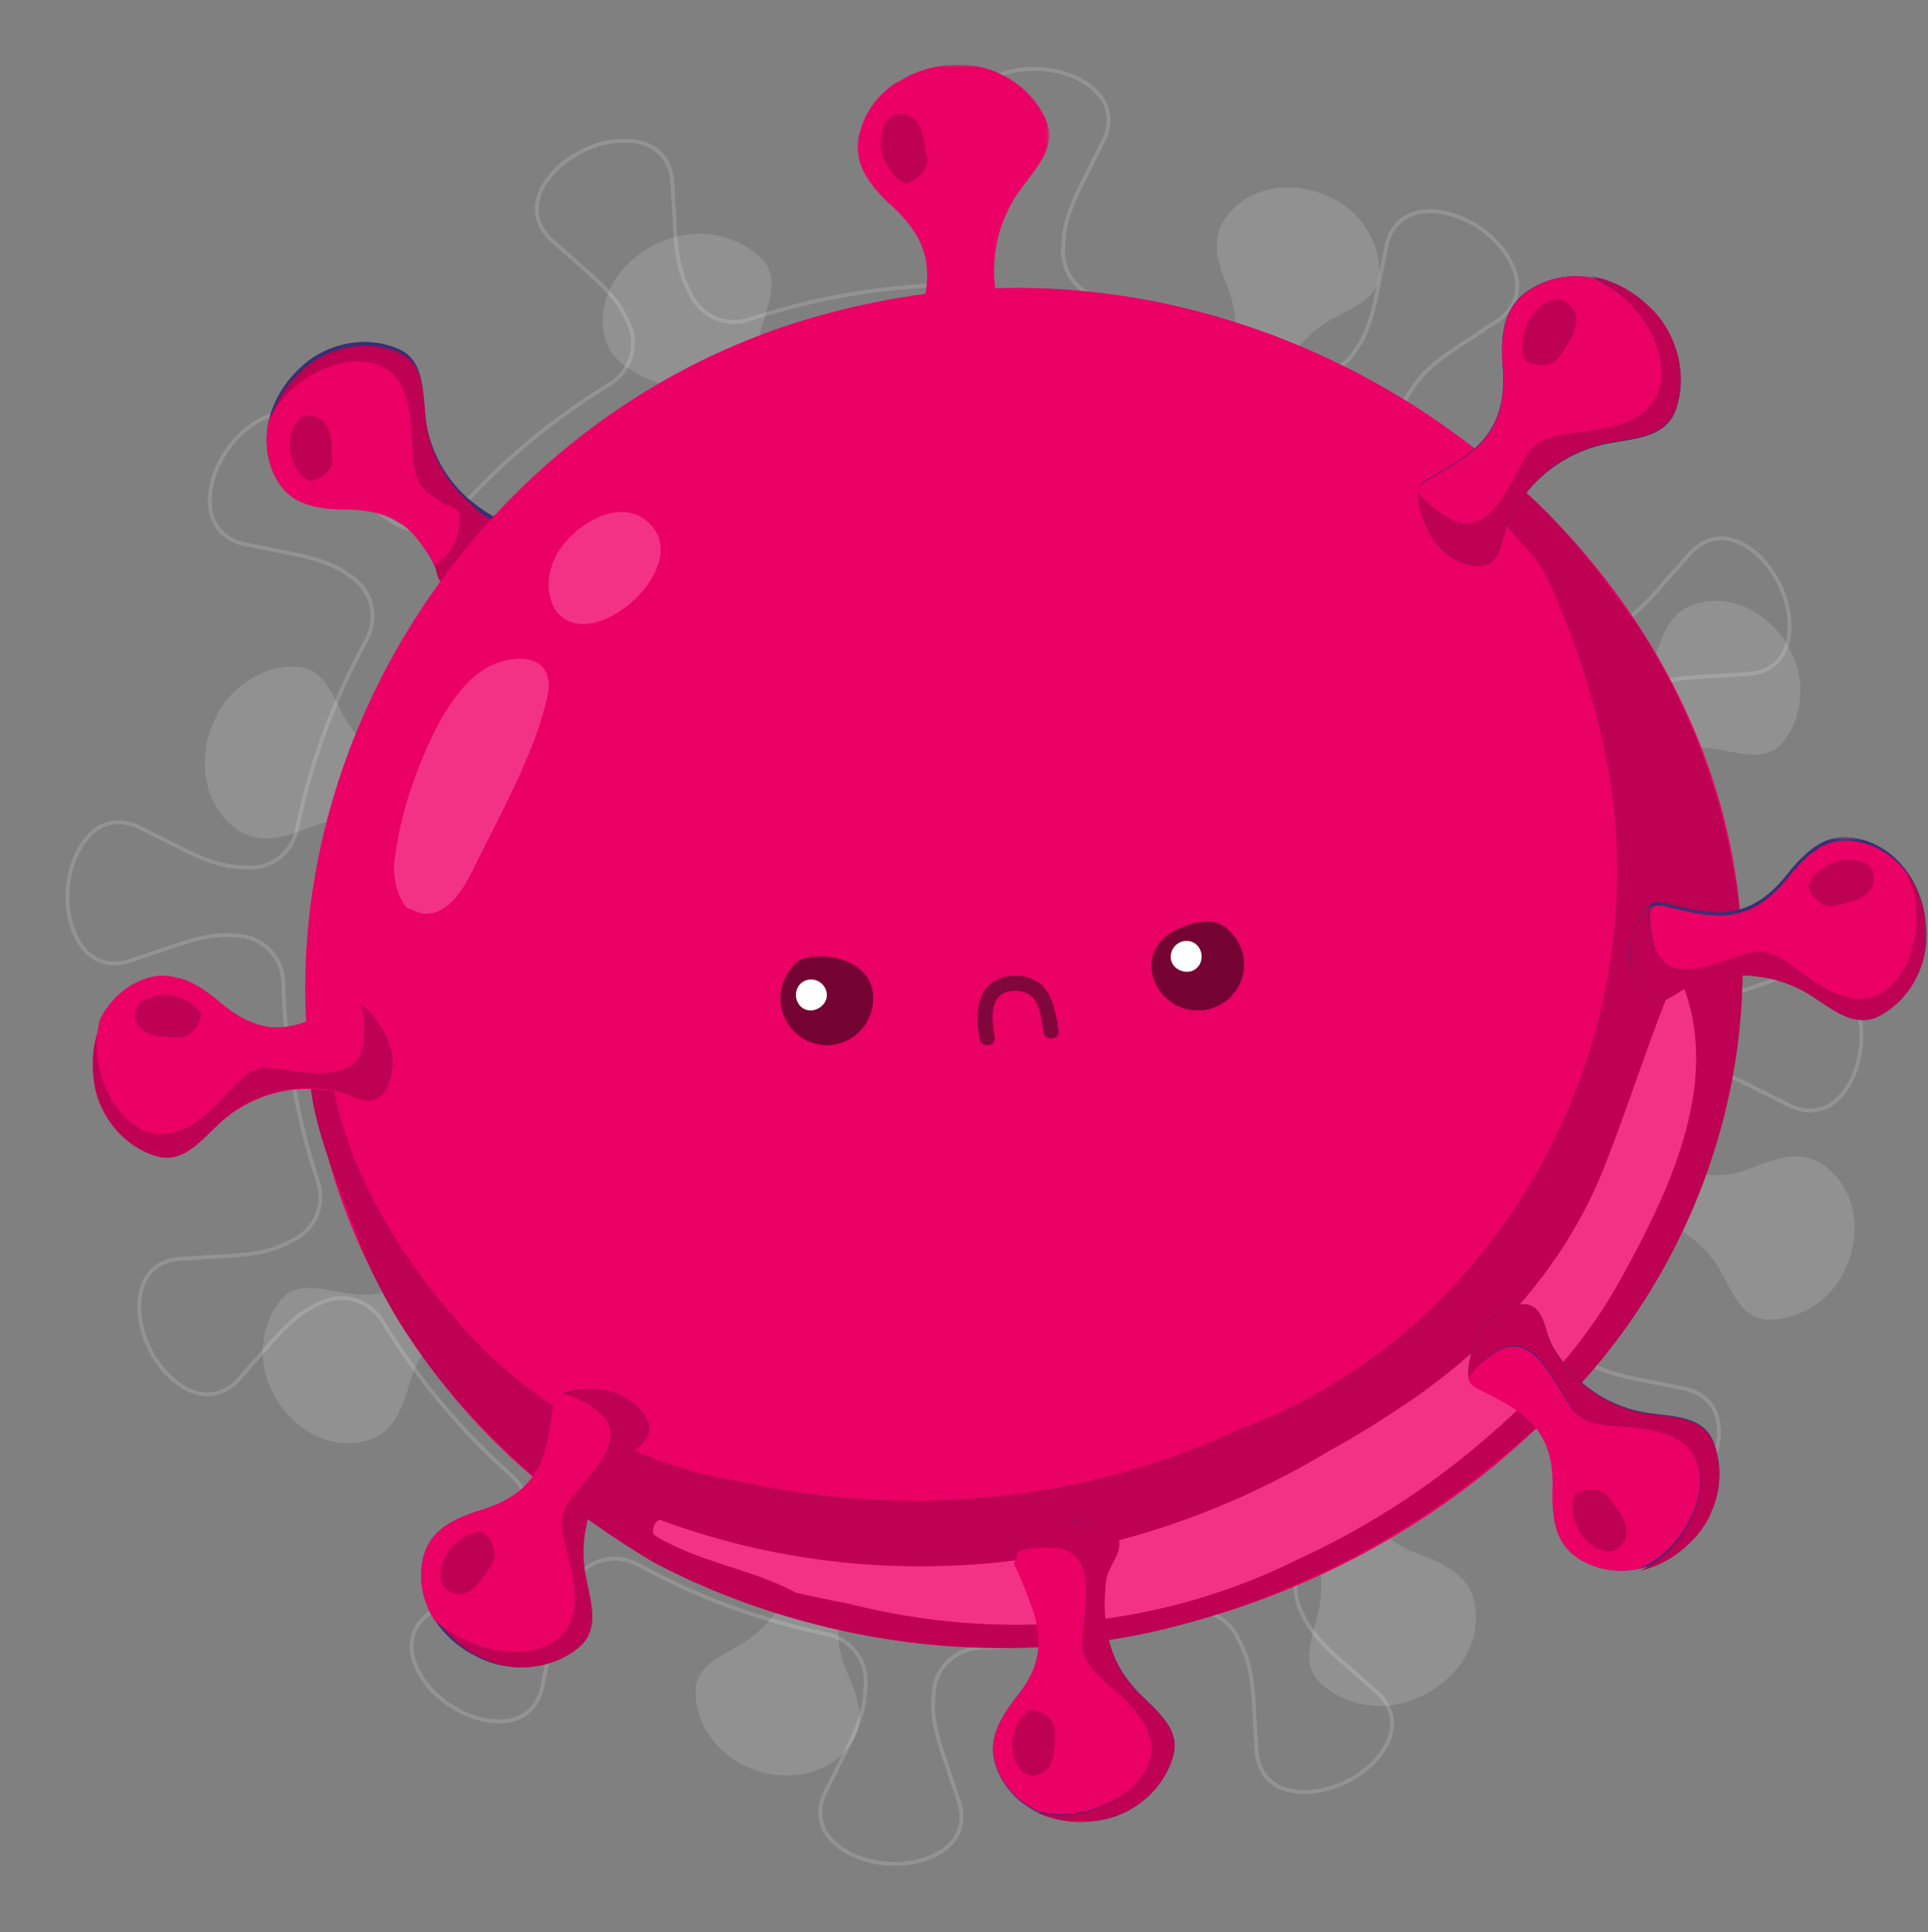 <svg width="499" height="500" viewBox="0 0 499 500" fill="none" xmlns="http://www.w3.org/2000/svg">
<rect x="0" y="0" width="499" height="500" fill="#808080" stroke="none"/>
<g opacity="0.15">
<path fill-rule="evenodd" clip-rule="evenodd" d="M238.131 178.212C236.568 200.56 217.187 217.417 194.851 215.855C172.515 214.293 155.668 194.903 157.231 172.554C158.794 150.199 178.175 133.349 200.511 134.911C222.847 136.473 239.694 155.856 238.131 178.212Z" stroke="white"/>
<path fill-rule="evenodd" clip-rule="evenodd" d="M334.09 347.971C333.041 362.964 320.047 374.268 305.064 373.22C290.081 372.173 278.779 359.17 279.828 344.177C280.876 329.184 293.878 317.881 308.861 318.928C323.843 319.976 335.138 332.978 334.09 347.971Z" stroke="white"/>
<path fill-rule="evenodd" clip-rule="evenodd" d="M183.765 276.73C182.716 291.723 169.72 303.027 154.735 301.979C139.75 300.931 128.454 287.929 129.502 272.936C130.551 257.943 143.547 246.639 158.532 247.687C173.517 248.735 184.813 261.737 183.765 276.73Z" stroke="white"/>
<path fill-rule="evenodd" clip-rule="evenodd" d="M284.642 283.653C283.594 298.646 270.592 309.95 255.609 308.902C240.626 307.854 229.332 294.852 230.38 279.859C231.428 264.866 244.423 253.562 259.406 254.61C274.389 255.657 285.691 268.66 284.642 283.653Z" stroke="white"/>
<path fill-rule="evenodd" clip-rule="evenodd" d="M378.614 276.24C377.833 287.411 368.147 295.843 356.974 295.061C345.802 294.28 337.383 284.583 338.164 273.411C338.945 262.24 348.632 253.808 359.804 254.589C370.977 255.37 379.396 265.068 378.614 276.24Z" stroke="white"/>
<path fill-rule="evenodd" clip-rule="evenodd" d="M251.047 375.701C250.532 383.062 244.151 388.614 236.796 388.099C229.44 387.585 223.894 381.2 224.409 373.839C224.924 366.477 231.304 360.933 238.66 361.447C246.015 361.961 251.562 368.34 251.047 375.701Z" stroke="white"/>
<path fill-rule="evenodd" clip-rule="evenodd" d="M324.24 191.645C323.725 199.006 317.343 204.557 309.985 204.042C302.628 203.528 297.087 197.143 297.602 189.782C298.117 182.421 304.492 176.876 311.849 177.39C319.206 177.904 324.754 184.283 324.24 191.645Z" stroke="white"/>
<path fill-rule="evenodd" clip-rule="evenodd" d="M480.379 259.823C477.563 251.935 471.624 249.356 465.172 251.635C461.346 252.987 458.028 254.048 458.028 254.048C452.073 256.057 445.559 258.594 439.181 258.148L437.339 258.019C430.932 257.571 426.032 252.283 425.871 245.866C425.447 228.363 422.429 211.012 416.934 194.411C414.98 188.508 417.594 182.067 423.185 179.342L425.582 178.166C431.331 175.366 438.327 175.274 444.595 174.906C444.595 174.906 448.069 174.641 452.117 174.459C458.961 174.16 463.495 169.532 463.158 161.171C463.022 157.82 462.094 154.378 460.557 151.235C459.021 148.085 456.883 145.234 454.334 143.066C447.948 137.651 441.524 138.379 437.066 143.587C434.434 146.671 432.083 149.251 432.083 149.251C427.935 153.965 423.561 159.426 417.805 162.233L416.196 163.021C410.418 165.835 403.519 163.696 400.179 158.212C391.24 143.534 380.033 130.026 366.699 118.207C362.03 114.075 361.075 107.175 364.55 102.014L366.071 99.775C369.644 94.462 375.657 90.888 380.907 87.435C380.907 87.435 383.781 85.464 387.2 83.285C392.974 79.6 394.596 73.322 390.118 66.255C388.328 63.421 385.803 60.906 382.899 58.945C380.002 56.992 376.725 55.587 373.427 54.993C365.2 53.488 359.987 57.343 358.732 64.075C357.996 68.061 357.257 71.467 357.257 71.467C356.013 77.633 354.949 84.545 351.377 89.858L350.324 91.411C346.736 96.745 339.7 98.345 334.065 95.264C318.406 86.681 301.912 80.698 285.118 77.243C279.007 75.988 274.73 70.504 275.165 64.288L275.349 61.658C275.795 55.269 279.213 49.167 282.03 43.547C282.03 43.547 283.542 40.407 285.412 36.804C288.573 30.729 286.833 24.478 279.425 20.597C276.463 19.039 273.022 18.123 269.526 17.879C266.037 17.635 262.494 18.062 259.344 19.193C251.468 22.005 248.882 27.953 251.16 34.409C252.518 38.237 253.571 41.557 253.571 41.557C255.578 47.515 258.113 54.032 257.666 60.421L257.538 62.257C257.09 68.667 251.811 73.571 245.391 73.725C227.904 74.158 210.556 77.171 193.97 82.678C188.07 84.633 181.633 82.019 178.903 76.425L177.735 74.027C174.93 68.267 174.837 61.282 174.471 55.003C174.471 55.003 174.206 51.527 174.032 47.47C173.734 40.63 169.108 36.087 160.744 36.431C157.403 36.568 153.963 37.497 150.814 39.034C147.673 40.565 144.823 42.704 142.648 45.261C137.237 51.644 137.97 58.086 143.175 62.532C146.257 65.173 148.83 67.517 148.83 67.517C153.54 71.674 158.997 76.05 161.803 81.802L162.598 83.419C165.409 89.2 163.265 96.095 157.782 99.445C143.119 108.391 129.611 119.603 117.797 132.946C113.675 137.611 106.77 138.574 101.613 135.09L99.374 133.576C94.065 129.994 90.5 123.986 87.042 118.733C87.042 118.733 85.073 115.857 82.895 112.437C79.22 106.66 72.946 105.038 65.875 109.518C63.042 111.31 60.528 113.836 58.576 116.735C56.624 119.641 55.218 122.92 54.618 126.219C53.12 134.452 56.965 139.666 63.694 140.914C67.685 141.658 71.088 142.397 71.088 142.397C77.251 143.641 84.16 144.698 89.462 148.279L91.022 149.332C96.345 152.922 97.95 159.962 94.856 165.599C86.284 181.268 80.303 197.771 76.856 214.576C75.594 220.682 70.12 224.962 63.901 224.527L61.271 224.343C54.886 223.897 48.788 220.478 43.172 217.66C43.172 217.66 40.032 216.155 36.432 214.283C30.36 211.121 24.12 212.856 20.234 220.268C18.676 223.238 17.76 226.682 17.515 230.18C17.271 233.671 17.699 237.208 18.828 240.367C21.645 248.247 27.583 250.834 34.036 248.547C37.862 247.195 41.18 246.142 41.18 246.142C47.134 244.133 53.648 241.596 60.034 242.042L61.876 242.171C68.275 242.619 73.176 247.9 73.33 254.316C73.768 271.82 76.779 289.171 82.274 305.772C84.235 311.676 81.614 318.116 76.023 320.848L73.633 322.017C67.877 324.824 60.888 324.909 54.619 325.284C54.619 325.284 51.139 325.549 47.083 325.723C40.246 326.03 35.713 330.651 36.05 339.019C36.194 342.363 37.121 345.805 38.651 348.947C40.187 352.098 42.318 354.948 44.874 357.117C51.252 362.538 57.691 361.804 62.142 356.596C64.775 353.512 67.118 350.938 67.118 350.938C71.273 346.217 75.646 340.764 81.395 337.956L83.018 337.169C88.797 334.349 95.681 336.486 99.028 341.978C107.968 356.649 119.174 370.163 132.517 381.976C137.178 386.107 138.133 393.008 134.651 398.168L133.143 400.415C129.557 405.72 123.551 409.295 118.308 412.748C118.308 412.748 115.427 414.718 112.008 416.898C106.234 420.583 104.619 426.861 109.089 433.935C110.881 436.762 113.405 439.277 116.309 441.237C119.213 443.198 122.491 444.596 125.781 445.19C134.016 446.695 139.221 442.839 140.468 436.107C141.212 432.121 141.958 428.716 141.958 428.716C143.195 422.55 144.252 415.637 147.838 410.332L148.891 408.772C152.479 403.445 159.509 401.838 165.143 404.926C180.802 413.509 197.296 419.485 214.098 422.94C220.194 424.194 224.478 429.679 224.043 435.902L223.859 438.532C223.412 444.921 219.995 451.022 217.178 456.643C217.178 456.643 215.666 459.783 213.795 463.385C210.634 469.461 212.368 475.704 219.783 479.593C222.751 481.151 226.194 482.06 229.675 482.303C233.171 482.548 236.707 482.127 239.863 480.997C247.747 478.178 250.333 472.237 248.048 465.781C246.69 461.953 245.637 458.633 245.637 458.633C243.629 452.675 241.094 446.158 241.541 439.769L241.67 437.926C242.118 431.523 247.404 426.612 253.817 426.458C271.304 426.025 288.645 423.011 305.238 417.504C311.145 415.55 317.582 418.171 320.305 423.758L321.472 426.163C324.278 431.915 324.363 438.908 324.737 445.18C324.737 445.18 325.002 448.662 325.183 452.713C325.482 459.553 330.1 464.096 338.464 463.751C341.805 463.622 345.245 462.686 348.394 461.156C351.535 459.618 354.385 457.478 356.553 454.921C361.971 448.539 361.245 442.104 356.04 437.651C352.958 435.017 350.378 432.666 350.378 432.666C345.66 428.516 340.21 424.14 337.405 418.381L336.618 416.764C333.799 410.99 335.936 404.087 341.425 400.745C356.089 391.799 369.597 380.587 381.404 367.236C385.533 362.571 392.43 361.616 397.588 365.092L399.834 366.607C405.136 370.188 408.708 376.197 412.166 381.45C412.166 381.45 414.127 384.332 416.313 387.746C419.995 393.53 426.262 395.145 433.333 390.665C436.159 388.872 438.68 386.347 440.632 383.448C442.592 380.542 443.99 377.262 444.59 373.971C446.095 365.731 442.242 360.524 435.507 359.268C431.53 358.533 428.12 357.786 428.12 357.786C421.964 356.549 415.056 355.485 409.746 351.904L408.194 350.851C402.863 347.261 401.258 340.22 404.344 334.59C412.923 318.922 418.898 302.411 422.352 285.607C423.606 279.5 429.095 275.221 435.307 275.656L437.944 275.84C444.322 276.286 450.42 279.705 456.037 282.523C456.037 282.523 459.175 284.035 462.775 285.906C468.848 289.062 475.088 287.327 478.974 279.915C480.532 276.944 481.441 273.5 481.685 270.009C481.929 266.519 481.509 262.974 480.379 259.823Z" stroke="white"/>
</g>
<path fill-rule="evenodd" clip-rule="evenodd" d="M343.95 50.903C343.219 50.559 342.473 50.251 341.711 49.979C340.954 49.706 340.183 49.47 339.405 49.272C339.064 49.185 338.719 49.108 338.377 49.036C338.303 49.019 338.229 49.004 338.153 48.989C337.812 48.92 337.468 48.856 337.123 48.801C337.095 48.796 337.064 48.792 337.036 48.788C336.697 48.737 336.358 48.692 336.021 48.654C335.975 48.648 335.934 48.643 335.888 48.637C335.525 48.599 335.159 48.567 334.794 48.544C334.771 48.543 334.752 48.543 334.729 48.541C333.968 48.497 333.209 48.488 332.453 48.516C332.446 48.516 332.438 48.516 332.43 48.518C330.467 48.594 328.526 48.92 326.674 49.518C326.655 49.523 326.636 49.529 326.619 49.535C326.361 49.618 326.105 49.706 325.852 49.801C325.827 49.81 325.801 49.82 325.774 49.829C324.962 50.135 324.166 50.494 323.396 50.91C323.356 50.931 323.316 50.953 323.276 50.976C323.072 51.09 322.865 51.207 322.665 51.328C322.604 51.364 322.543 51.4 322.485 51.435C322.297 51.551 322.112 51.67 321.928 51.792L321.756 51.906C321.543 52.051 321.333 52.201 321.125 52.355L321.059 52.403C320.828 52.577 320.6 52.756 320.375 52.943C320.33 52.981 320.288 53.019 320.243 53.056C320.07 53.202 319.9 53.351 319.729 53.504C319.659 53.569 319.591 53.633 319.523 53.699C319.377 53.833 319.237 53.969 319.097 54.109C319.025 54.181 318.953 54.252 318.881 54.326C318.739 54.472 318.601 54.621 318.464 54.772C318.404 54.84 318.341 54.908 318.279 54.976C318.084 55.197 317.891 55.424 317.705 55.656C314.506 59.638 314.505 63.847 315.561 68.074C315.65 68.425 315.743 68.779 315.845 69.13C315.967 69.55 316.097 69.967 316.234 70.385C316.442 71.023 316.662 71.662 316.893 72.299C317.885 74.551 318.656 76.709 319.131 78.812C319.182 79.046 319.231 79.278 319.279 79.511C319.413 80.208 319.517 80.9 319.584 81.585C319.606 81.814 319.623 82.043 319.637 82.271C319.707 83.412 319.676 84.542 319.529 85.67C319.383 86.797 319.123 87.919 318.737 89.045C318.582 89.497 318.406 89.948 318.211 90.4C317.624 91.756 316.845 93.121 315.862 94.505C315.609 94.863 315.347 95.216 315.08 95.564C313.211 98.003 311.058 100.227 309.013 102.517C308.742 102.819 308.536 103.118 308.377 103.418C308.289 103.579 308.214 103.741 308.157 103.906C308.157 103.909 308.157 103.911 308.155 103.915C308.115 104.028 308.085 104.144 308.06 104.259C308.058 104.274 308.057 104.289 308.055 104.304C308.034 104.408 308.017 104.516 308.009 104.622V104.639C307.99 104.877 308.002 105.121 308.036 105.37C308.072 105.604 308.128 105.844 308.208 106.09V106.092C308.248 106.215 308.293 106.337 308.342 106.464C308.394 106.592 308.45 106.721 308.511 106.855C308.645 107.142 308.789 107.429 308.939 107.717C309.089 108.004 309.246 108.289 309.411 108.573C309.74 109.141 310.098 109.702 310.484 110.252C310.871 110.8 311.283 111.333 311.723 111.847C311.942 112.106 312.17 112.357 312.401 112.603C312.865 113.096 313.353 113.563 313.863 114.001C314.245 114.328 314.641 114.638 315.05 114.929C315.323 115.121 315.599 115.307 315.881 115.48C316.021 115.567 316.163 115.652 316.307 115.735C316.508 115.849 316.709 115.957 316.913 116.059C317.095 116.153 317.281 116.242 317.468 116.327C317.72 116.442 317.978 116.548 318.237 116.646C318.801 116.858 319.379 117.032 319.974 117.156C321.581 117.496 323.528 117.661 325.217 117.285C325.371 117.251 325.526 117.211 325.676 117.166C325.821 117.124 325.963 117.077 326.104 117.026C326.174 117 326.242 116.973 326.312 116.945C326.588 116.829 326.855 116.693 327.103 116.537C327.314 116.404 327.511 116.257 327.696 116.093C327.797 116.004 327.893 115.909 327.986 115.809C328.126 115.658 328.255 115.496 328.372 115.32C328.611 114.965 328.806 114.558 328.946 114.094C329.743 111.437 328.918 108.605 329.19 105.897C329.204 105.767 329.217 105.638 329.234 105.508C329.277 105.202 329.325 104.899 329.38 104.599C329.537 103.696 329.732 102.815 329.967 101.956C330.349 100.331 330.876 98.746 331.529 97.215C331.716 96.779 331.915 96.346 332.124 95.919C332.643 94.851 333.226 93.812 333.868 92.813C336.178 89.211 339.242 86.094 342.808 83.745C348.158 80.153 356.89 78.186 356.997 70.61C357.138 62.151 351.602 54.184 343.95 50.903Z" fill="white" fill-opacity="0.137"/>
<path fill-rule="evenodd" clip-rule="evenodd" d="M116.193 153.605C115.789 153.248 115.444 152.772 115.15 152.157C113.492 148.693 111.979 145.129 109.946 141.868C104.701 133.455 97.535 131.269 87.96 131.451C86.329 131.372 84.708 131.248 83.137 131.009C78.423 130.288 74.174 128.509 71.502 123.605C67.048 115.429 68.907 106.044 74.193 99.031C75.249 97.629 76.443 96.32 77.752 95.136C84.287 88.808 94.658 86.59 103.138 90.305C110.744 93.611 109.053 103.248 110.427 110.155C111.97 118.312 116.644 125.897 123.404 130.793C124.431 131.592 125.523 132.339 126.683 133.032C129.363 134.633 132.769 134.93 135.229 136.949C138.513 139.645 136.601 144.307 134.545 147.288C131.273 152.03 124.867 154.265 119.32 154.493C117.993 154.548 116.977 154.299 116.193 153.605Z" fill="#383075"/>
<path fill-rule="evenodd" clip-rule="evenodd" d="M77.993 96.119C76.689 97.3 75.498 98.604 74.444 100.004C72.38 102.742 70.845 105.843 70 109.092C71.637 105.981 73.686 103.143 76.545 100.857C84.004 94.343 97.234 90.925 103.035 99.23C106.725 104.543 106.483 112.172 106.916 119.264C107.18 122.355 107.983 126.119 111.104 128.306C111.839 128.849 112.637 129.394 113.468 129.946C114.323 130.749 115.697 131.261 116.793 131.948C117.341 132.291 117.821 132.677 118.129 133.165C118.324 133.664 118.689 134.703 118.424 134.728C111.181 140.238 110.442 149.42 117.629 154.637C119.929 156.294 123.036 155.197 125.703 154.393C126.397 154.124 127.087 153.819 127.758 153.482C129.098 152.809 130.36 152.02 131.396 151.184C132.033 150.663 132.632 150.101 133.19 149.501C134.864 147.704 136.153 145.564 136.891 143.163C137.248 141.254 136.754 138.887 135.061 137.977C132.549 136.873 130.054 135.971 127.746 134.815C126.977 134.431 126.23 134.018 125.51 133.56C124.788 133.101 124.095 132.599 123.435 132.033C122.773 131.47 122.146 130.843 121.56 130.139C120.931 129.598 120.32 129.034 119.734 128.446C115.041 123.75 111.811 117.606 110.579 111.099C109.21 104.208 110.894 94.598 103.311 91.3C94.853 87.595 84.51 89.807 77.993 96.119Z" fill="#BE0152"/>
<path fill-rule="evenodd" clip-rule="evenodd" d="M110.019 142.3C111.036 143.652 111.963 144.916 112.384 146.5C116.916 143.094 119.018 139.646 118.995 133.696C119.052 132.879 118.59 132.246 117.912 131.754C117.236 131.259 116.345 130.906 115.553 130.642C115.11 130.424 114.679 130.214 114.295 130.013C113.88 129.75 113.478 129.475 113.105 129.179C112.76 128.948 112.425 128.716 112.096 128.487C111.767 128.258 111.447 128.029 111.138 127.802C107.997 125.593 107.188 121.794 106.92 118.671C106.486 111.512 106.727 103.812 103.011 98.446C97.169 90.063 83.842 93.512 76.332 100.089C73.45 102.398 71.386 105.262 69.739 108.402C68.416 113.502 68.789 118.963 71.51 123.972C74.196 128.909 78.464 130.703 83.197 131.427C84.775 131.67 86.405 131.792 88.044 131.874C93.454 131.769 98.098 132.42 102.063 134.518C102.505 134.751 102.935 135.001 103.362 135.27C104.675 136.053 105.89 137.123 107.005 138.349C107.563 138.963 108.098 139.616 108.605 140.286C109.107 140.955 109.581 141.631 110.019 142.3Z" fill="#EB0065"/>
<path fill-rule="evenodd" clip-rule="evenodd" d="M79.982 124.5C77.143 122.975 75.736 119.718 75.102 116.767C74.509 112.654 76.482 106.169 81.49 107.741C86.049 109.063 85.717 114.676 85.991 118.731C86.174 121.432 83.608 123.806 80.764 124.352C80.513 124.402 80.254 124.452 79.982 124.5Z" fill="#BE0152"/>
<path fill-rule="evenodd" clip-rule="evenodd" d="M463.473 168.584C463.116 167.86 462.721 167.155 462.298 166.468C461.872 165.783 461.416 165.117 460.93 164.478C460.717 164.198 460.497 163.924 460.273 163.653C460.225 163.595 460.178 163.536 460.127 163.478C459.903 163.211 459.673 162.946 459.435 162.689C459.416 162.668 459.395 162.645 459.376 162.625C459.143 162.373 458.907 162.127 458.664 161.887C458.632 161.855 458.603 161.823 458.569 161.792C458.309 161.535 458.043 161.284 457.77 161.04C457.754 161.024 457.737 161.009 457.722 160.994C457.152 160.485 456.562 160.007 455.95 159.559C455.944 159.553 455.939 159.549 455.933 159.545C454.345 158.38 452.619 157.431 450.792 156.742C450.774 156.735 450.757 156.729 450.738 156.723C450.484 156.627 450.227 156.538 449.971 156.453C449.944 156.445 449.918 156.436 449.893 156.428C449.061 156.16 448.214 155.946 447.35 155.793C447.304 155.783 447.259 155.778 447.213 155.77C446.982 155.73 446.748 155.694 446.512 155.664C446.444 155.655 446.376 155.645 446.305 155.638C446.087 155.611 445.865 155.588 445.644 155.569C445.576 155.564 445.508 155.556 445.439 155.552C445.181 155.534 444.923 155.518 444.664 155.511C444.636 155.509 444.607 155.507 444.583 155.507C444.29 155.5 444 155.498 443.707 155.503C443.648 155.505 443.589 155.509 443.532 155.509C443.304 155.517 443.078 155.526 442.849 155.541C442.754 155.547 442.659 155.556 442.562 155.564C442.368 155.579 442.171 155.598 441.975 155.621C441.872 155.632 441.77 155.643 441.669 155.657C441.466 155.683 441.265 155.713 441.061 155.745C440.97 155.761 440.879 155.774 440.788 155.791C440.495 155.842 440.205 155.899 439.912 155.965C434.91 157.088 432.269 160.383 430.45 164.35C430.298 164.681 430.152 165.015 430.011 165.354C429.844 165.757 429.685 166.165 429.529 166.578C429.291 167.206 429.065 167.843 428.847 168.486C428.216 170.869 427.466 173.037 426.52 174.977C426.414 175.193 426.309 175.405 426.197 175.617C425.867 176.247 425.516 176.852 425.136 177.431C425.01 177.624 424.883 177.815 424.75 178.002C424.091 178.938 423.358 179.803 422.536 180.595C421.717 181.386 420.807 182.103 419.799 182.744C419.394 182.999 418.974 183.243 418.537 183.476C417.227 184.172 415.764 184.756 414.125 185.227C413.7 185.348 413.274 185.462 412.847 185.568C409.854 186.315 406.771 186.714 403.73 187.234C403.332 187.302 402.98 187.406 402.667 187.542C402.498 187.616 402.338 187.695 402.19 187.788C402.188 187.79 402.184 187.792 402.183 187.794C402.082 187.858 401.985 187.93 401.894 188.004C401.882 188.013 401.871 188.025 401.862 188.036C401.78 188.106 401.7 188.178 401.626 188.255L401.615 188.27C401.451 188.444 401.307 188.641 401.18 188.859C401.18 188.861 401.178 188.861 401.178 188.861C401.06 189.065 400.954 189.286 400.862 189.53C400.861 189.53 400.861 189.532 400.861 189.532C400.817 189.653 400.773 189.776 400.733 189.905C400.693 190.037 400.657 190.175 400.621 190.317C400.547 190.627 400.479 190.939 400.416 191.257C400.355 191.575 400.298 191.896 400.249 192.222C400.152 192.872 400.082 193.534 400.042 194.204C400 194.873 399.989 195.551 400.012 196.226C400.023 196.563 400.042 196.901 400.069 197.238C400.124 197.911 400.215 198.583 400.342 199.243C400.437 199.738 400.553 200.226 400.69 200.709C400.783 201.028 400.883 201.346 400.995 201.658C401.052 201.813 401.109 201.968 401.17 202.121C401.256 202.335 401.347 202.545 401.442 202.753C401.527 202.94 401.617 203.126 401.71 203.307C401.837 203.555 401.972 203.799 402.112 204.037C402.422 204.556 402.767 205.051 403.153 205.517C404.203 206.786 405.628 208.125 407.187 208.883C407.33 208.951 407.476 209.016 407.62 209.074C407.761 209.131 407.903 209.184 408.046 209.231C408.116 209.254 408.188 209.277 408.258 209.296C408.549 209.381 408.841 209.439 409.136 209.472C409.383 209.5 409.63 209.507 409.877 209.492C410.013 209.485 410.15 209.473 410.285 209.451C410.488 209.42 410.691 209.373 410.891 209.309C411.303 209.18 411.709 208.982 412.112 208.706C414.401 207.122 415.529 204.391 417.438 202.441C417.531 202.348 417.62 202.254 417.717 202.165C417.941 201.953 418.169 201.745 418.401 201.543C419.09 200.936 419.795 200.368 420.518 199.838C421.835 198.808 423.24 197.894 424.714 197.103C425.134 196.878 425.559 196.663 425.992 196.458C427.067 195.944 428.175 195.496 429.307 195.112C433.373 193.731 437.73 193.2 441.998 193.582C448.444 194.1 456.526 197.998 461.359 192.133C466.767 185.598 467.418 175.918 463.473 168.584Z" fill="white" fill-opacity="0.137"/>
<path fill-rule="evenodd" clip-rule="evenodd" d="M172.146 62.173C171.334 62.472 170.538 62.806 169.763 63.176C168.987 63.548 168.227 63.954 167.492 64.393C167.17 64.586 166.853 64.788 166.541 64.994L166.339 65.126C166.031 65.334 165.722 65.547 165.423 65.766C165.396 65.785 165.373 65.803 165.348 65.822C165.054 66.038 164.766 66.26 164.484 66.487C164.446 66.515 164.41 66.545 164.373 66.576C164.07 66.819 163.775 67.072 163.483 67.329C163.466 67.346 163.449 67.363 163.431 67.378C162.829 67.916 162.252 68.482 161.709 69.073C161.703 69.079 161.697 69.084 161.693 69.09C160.28 70.626 159.079 72.329 158.149 74.166C158.139 74.183 158.129 74.202 158.12 74.219C157.993 74.475 157.87 74.734 157.752 74.995C157.74 75.021 157.727 75.047 157.717 75.074C157.341 75.912 157.021 76.776 156.764 77.664C156.752 77.709 156.739 77.754 156.727 77.802C156.658 78.039 156.597 78.281 156.537 78.523C156.52 78.594 156.503 78.666 156.487 78.736C156.436 78.964 156.386 79.193 156.344 79.421C156.33 79.493 156.315 79.563 156.301 79.635C156.253 79.903 156.211 80.171 156.175 80.441C156.171 80.469 156.165 80.497 156.161 80.525C156.121 80.828 156.088 81.133 156.064 81.441C156.058 81.501 156.056 81.562 156.05 81.622C156.035 81.86 156.021 82.1 156.012 82.341C156.008 82.44 156.006 82.541 156.004 82.641C156 82.847 155.998 83.055 156.002 83.263C156.002 83.37 156.004 83.48 156.008 83.587C156.014 83.801 156.025 84.016 156.039 84.231C156.042 84.327 156.046 84.424 156.054 84.52C156.077 84.831 156.108 85.141 156.146 85.454C156.806 90.802 160.034 93.913 164.068 96.237C164.406 96.431 164.747 96.62 165.093 96.803C165.503 97.022 165.923 97.231 166.347 97.437C166.99 97.752 167.646 98.058 168.308 98.355C170.78 99.268 173.011 100.282 174.981 101.477C175.198 101.611 175.413 101.745 175.626 101.883C176.262 102.294 176.87 102.726 177.448 103.185C177.638 103.336 177.828 103.493 178.014 103.649C178.942 104.438 179.784 105.297 180.54 106.239C181.296 107.181 181.961 108.208 182.537 109.331C182.765 109.781 182.98 110.245 183.181 110.726C183.782 112.168 184.25 113.762 184.574 115.525C184.656 115.982 184.733 116.438 184.8 116.897C185.272 120.106 185.368 123.37 185.593 126.602C185.621 127.026 185.696 127.404 185.807 127.746C185.867 127.931 185.934 128.108 186.017 128.27C186.018 128.274 186.02 128.276 186.022 128.28C186.084 128.393 186.147 128.501 186.218 128.603C186.226 128.618 186.237 128.629 186.247 128.642C186.312 128.735 186.381 128.825 186.458 128.91C186.462 128.916 186.465 128.92 186.469 128.923C186.64 129.114 186.832 129.286 187.052 129.443C187.258 129.59 187.484 129.724 187.733 129.847H187.735C187.858 129.907 187.987 129.965 188.119 130.018C188.255 130.075 188.399 130.13 188.547 130.181C188.869 130.292 189.195 130.398 189.529 130.496C189.859 130.594 190.196 130.687 190.538 130.772C191.221 130.943 191.921 131.089 192.631 131.202C193.34 131.315 194.06 131.398 194.783 131.449C195.143 131.472 195.506 131.489 195.868 131.496C196.592 131.51 197.317 131.487 198.034 131.425C198.573 131.377 199.108 131.309 199.636 131.217C199.989 131.153 200.336 131.081 200.681 130.998C200.854 130.956 201.027 130.911 201.197 130.864C201.433 130.798 201.667 130.724 201.899 130.647C202.107 130.579 202.314 130.505 202.517 130.428C202.797 130.322 203.069 130.207 203.34 130.084C203.925 129.814 204.491 129.507 205.032 129.154C206.495 128.191 208.078 126.845 209.054 125.295C209.145 125.154 209.227 125.01 209.306 124.865C209.382 124.723 209.453 124.582 209.519 124.436C209.551 124.365 209.584 124.293 209.611 124.221C209.733 123.927 209.829 123.627 209.895 123.323C209.948 123.068 209.985 122.811 209.994 122.549C210.002 122.407 210.002 122.264 209.994 122.12C209.985 121.905 209.956 121.688 209.91 121.469C209.816 121.027 209.649 120.58 209.396 120.133C207.955 117.569 205.162 116.101 203.29 113.896C203.2 113.79 203.112 113.686 203.027 113.575C202.824 113.318 202.628 113.058 202.436 112.795C201.861 112.01 201.334 111.211 200.848 110.4C199.887 108.912 199.064 107.345 198.383 105.724C198.188 105.26 198.002 104.791 197.831 104.32C197.401 103.14 197.042 101.934 196.753 100.712C195.719 96.312 195.621 91.702 196.49 87.281C197.739 80.601 202.766 72.569 197.033 66.893C190.647 60.543 180.394 58.83 172.146 62.173Z" fill="white" fill-opacity="0.137"/>
<path fill-rule="evenodd" clip-rule="evenodd" d="M55.589 186.226C55.224 186.998 54.892 187.788 54.603 188.59C54.31 189.39 54.056 190.207 53.842 191.03C53.749 191.39 53.666 191.753 53.587 192.117C53.572 192.194 53.555 192.272 53.538 192.35C53.464 192.714 53.396 193.078 53.335 193.442C53.331 193.472 53.328 193.504 53.322 193.535C53.263 193.891 53.216 194.249 53.174 194.608C53.169 194.655 53.163 194.701 53.157 194.748C53.114 195.133 53.08 195.518 53.053 195.904C53.053 195.927 53.051 195.952 53.049 195.975C53 196.778 52.987 197.582 53.013 198.384C53.015 198.392 53.015 198.397 53.015 198.405C53.087 200.485 53.424 202.538 54.048 204.504C54.052 204.523 54.06 204.542 54.066 204.561C54.153 204.834 54.247 205.105 54.346 205.374C54.355 205.401 54.366 205.427 54.374 205.456C54.694 206.318 55.072 207.16 55.509 207.977C55.532 208.021 55.555 208.06 55.578 208.104C55.697 208.322 55.82 208.538 55.947 208.754C55.984 208.817 56.022 208.879 56.062 208.942C56.181 209.141 56.308 209.338 56.437 209.533C56.478 209.596 56.516 209.657 56.558 209.717C56.709 209.941 56.866 210.165 57.029 210.385C57.048 210.407 57.061 210.432 57.08 210.455C57.264 210.701 57.451 210.944 57.65 211.183C57.685 211.228 57.729 211.276 57.767 211.321C57.92 211.505 58.077 211.687 58.24 211.867C58.308 211.941 58.376 212.015 58.444 212.089C58.586 212.241 58.73 212.39 58.876 212.538C58.951 212.616 59.029 212.692 59.107 212.768C59.26 212.919 59.417 213.065 59.576 213.211C59.65 213.278 59.72 213.344 59.794 213.409C60.026 213.617 60.263 213.822 60.509 214.019C64.708 217.42 69.166 217.441 73.645 216.341C74.018 216.248 74.393 216.15 74.765 216.044C75.208 215.919 75.653 215.78 76.096 215.64C76.771 215.422 77.449 215.192 78.122 214.95C80.512 213.909 82.8 213.103 85.029 212.61C85.275 212.555 85.521 212.504 85.767 212.457C86.507 212.317 87.239 212.21 87.966 212.142C88.208 212.121 88.451 212.102 88.693 212.089C89.9 212.019 91.098 212.057 92.29 212.216C93.48 212.377 94.668 212.658 95.861 213.071C96.336 213.238 96.812 213.424 97.291 213.634C98.724 214.262 100.166 215.088 101.627 216.135C102.003 216.406 102.378 216.685 102.745 216.969C105.318 218.958 107.665 221.244 110.079 223.418C110.397 223.707 110.713 223.927 111.029 224.095C111.202 224.188 111.372 224.27 111.544 224.328C111.548 224.33 111.552 224.33 111.555 224.332C111.677 224.374 111.796 224.406 111.919 224.433C111.934 224.437 111.951 224.437 111.966 224.44C112.078 224.461 112.189 224.48 112.303 224.49C112.31 224.49 112.316 224.49 112.32 224.49C112.573 224.51 112.831 224.499 113.096 224.463C113.344 224.427 113.595 224.368 113.858 224.285H113.86C113.989 224.243 114.121 224.196 114.254 224.143C114.39 224.091 114.526 224.031 114.67 223.966C114.975 223.826 115.279 223.676 115.582 223.519C115.887 223.362 116.19 223.195 116.492 223.022C117.094 222.677 117.69 222.3 118.273 221.892C118.856 221.487 119.422 221.052 119.967 220.59C120.241 220.359 120.51 220.12 120.769 219.877C121.293 219.388 121.789 218.872 122.254 218.334C122.605 217.93 122.934 217.511 123.244 217.083C123.448 216.796 123.645 216.503 123.831 216.205C123.923 216.057 124.014 215.905 124.103 215.756C124.224 215.545 124.338 215.331 124.45 215.117C124.548 214.923 124.643 214.728 124.733 214.531C124.856 214.264 124.97 213.992 125.076 213.716C125.303 213.12 125.488 212.508 125.625 211.882C125.99 210.182 126.172 208.123 125.782 206.333C125.746 206.17 125.704 206.007 125.657 205.848C125.613 205.694 125.564 205.543 125.509 205.393C125.485 205.319 125.454 205.247 125.424 205.175C125.305 204.879 125.165 204.597 124.998 204.333C124.858 204.111 124.703 203.901 124.531 203.706C124.436 203.6 124.336 203.493 124.228 203.397C124.071 203.249 123.901 203.112 123.715 202.985C123.341 202.731 122.909 202.525 122.417 202.375C119.609 201.52 116.606 202.382 113.743 202.081C113.605 202.066 113.469 202.053 113.332 202.032C113.009 201.986 112.687 201.933 112.369 201.876C111.415 201.706 110.482 201.493 109.572 201.241C107.854 200.83 106.177 200.267 104.563 199.567C104.102 199.368 103.646 199.156 103.191 198.934C102.066 198.38 100.968 197.758 99.912 197.076C96.109 194.615 92.822 191.36 90.352 187.574C86.571 181.9 84.528 172.65 76.506 172.504C67.55 172.32 59.097 178.142 55.589 186.226Z" fill="white" fill-opacity="0.137"/>
<path fill-rule="evenodd" clip-rule="evenodd" d="M70.645 360.472C71.012 361.201 71.412 361.911 71.846 362.599C72.279 363.288 72.745 363.956 73.239 364.599C73.458 364.88 73.68 365.154 73.907 365.426C73.957 365.485 74.006 365.542 74.056 365.602C74.284 365.87 74.517 366.134 74.757 366.392C74.778 366.413 74.798 366.436 74.817 366.457C75.054 366.708 75.294 366.955 75.539 367.196C75.572 367.226 75.604 367.259 75.635 367.289C75.899 367.548 76.17 367.798 76.446 368.043C76.463 368.059 76.478 368.072 76.495 368.087C77.07 368.596 77.668 369.075 78.286 369.521C78.291 369.526 78.297 369.53 78.303 369.534C79.906 370.695 81.647 371.639 83.487 372.314L83.542 372.333C83.797 372.427 84.056 372.515 84.315 372.597C84.342 372.605 84.369 372.615 84.395 372.622C85.23 372.884 86.083 373.091 86.951 373.238C86.997 373.246 87.041 373.252 87.086 373.259C87.321 373.298 87.555 373.33 87.791 373.359C87.86 373.369 87.928 373.376 87.999 373.384C88.22 373.409 88.441 373.428 88.663 373.445C88.732 373.451 88.8 373.457 88.869 373.46C89.128 373.476 89.387 373.489 89.648 373.495C89.675 373.495 89.701 373.497 89.73 373.497C90.021 373.503 90.313 373.501 90.606 373.491C90.665 373.489 90.724 373.485 90.781 373.481C91.008 373.474 91.238 373.46 91.467 373.443C91.56 373.436 91.657 373.428 91.752 373.418C91.949 373.399 92.145 373.378 92.343 373.353C92.444 373.342 92.547 373.328 92.65 373.313C92.851 373.284 93.053 373.252 93.255 373.217C93.348 373.2 93.438 373.187 93.531 373.17C93.821 373.114 94.112 373.053 94.407 372.984C99.41 371.792 102.022 368.432 103.802 364.398C103.951 364.063 104.094 363.723 104.233 363.378C104.397 362.969 104.551 362.553 104.703 362.134C104.934 361.497 105.155 360.849 105.366 360.198C105.975 357.781 106.703 355.579 107.628 353.606C107.731 353.386 107.836 353.17 107.945 352.955C108.268 352.314 108.615 351.698 108.99 351.109C109.112 350.912 109.242 350.718 109.371 350.527C110.022 349.572 110.748 348.69 111.561 347.881C112.376 347.071 113.281 346.337 114.285 345.678C114.687 345.412 115.106 345.162 115.54 344.922C116.848 344.205 118.307 343.596 119.947 343.103C120.37 342.975 120.796 342.856 121.225 342.743C124.219 341.958 127.304 341.518 130.347 340.962C130.747 340.889 131.096 340.778 131.408 340.638C131.578 340.562 131.74 340.479 131.884 340.384C131.888 340.382 131.89 340.38 131.892 340.378C131.995 340.311 132.09 340.238 132.182 340.162C132.191 340.152 132.201 340.141 132.214 340.129C132.296 340.058 132.374 339.984 132.446 339.903C132.45 339.9 132.454 339.896 132.458 339.89C132.62 339.71 132.762 339.511 132.888 339.289H132.89C133.006 339.081 133.109 338.855 133.199 338.608C133.2 338.606 133.2 338.606 133.2 338.604C133.244 338.484 133.286 338.357 133.322 338.225C133.362 338.091 133.398 337.952 133.433 337.808C133.503 337.494 133.568 337.177 133.627 336.855C133.686 336.532 133.739 336.206 133.783 335.877C133.875 335.219 133.937 334.547 133.972 333.87C134.006 333.193 134.01 332.508 133.979 331.825C133.964 331.484 133.941 331.141 133.911 330.801C133.848 330.12 133.751 329.442 133.616 328.776C133.517 328.277 133.393 327.783 133.25 327.297C133.155 326.974 133.05 326.654 132.934 326.34C132.877 326.184 132.816 326.027 132.753 325.872C132.665 325.657 132.572 325.445 132.475 325.236C132.387 325.049 132.296 324.863 132.199 324.678C132.071 324.431 131.934 324.186 131.787 323.945C131.471 323.424 131.121 322.927 130.728 322.458C129.662 321.187 128.218 319.848 126.647 319.098C126.504 319.029 126.357 318.968 126.213 318.908C126.07 318.851 125.927 318.799 125.784 318.753C125.712 318.732 125.641 318.711 125.569 318.69C125.278 318.61 124.982 318.553 124.687 318.524C124.44 318.497 124.192 318.493 123.943 318.51C123.807 318.52 123.672 318.533 123.535 318.556C123.333 318.591 123.131 318.641 122.927 318.706C122.518 318.841 122.11 319.046 121.712 319.331C119.433 320.958 118.334 323.732 116.439 325.724C116.347 325.82 116.258 325.916 116.163 326.008C115.938 326.224 115.713 326.436 115.485 326.643C114.801 327.267 114.096 327.848 113.378 328.39C112.07 329.45 110.67 330.388 109.202 331.203C108.783 331.436 108.358 331.658 107.927 331.87C106.853 332.401 105.749 332.867 104.619 333.267C100.555 334.708 96.192 335.294 91.907 334.951C85.441 334.498 77.293 330.642 72.511 336.627C67.159 343.294 66.611 353.095 70.645 360.472Z" fill="white" fill-opacity="0.137"/>
<path fill-rule="evenodd" clip-rule="evenodd" d="M477.606 328.339C477.951 327.605 478.259 326.855 478.531 326.093C478.805 325.332 479.042 324.557 479.242 323.775C479.326 323.433 479.403 323.089 479.477 322.744C479.491 322.67 479.508 322.595 479.523 322.521C479.59 322.176 479.654 321.832 479.709 321.487C479.715 321.456 479.719 321.426 479.721 321.397C479.774 321.059 479.816 320.719 479.855 320.379C479.861 320.336 479.866 320.292 479.87 320.247C479.908 319.882 479.939 319.516 479.96 319.151C479.96 319.128 479.96 319.105 479.962 319.083C480.006 318.321 480.012 317.56 479.979 316.8C479.979 316.794 479.977 316.787 479.977 316.779C479.893 314.81 479.556 312.868 478.943 311.011C478.937 310.992 478.929 310.973 478.924 310.956C478.839 310.697 478.749 310.443 478.652 310.188C478.642 310.162 478.633 310.137 478.621 310.111C478.309 309.296 477.943 308.5 477.518 307.729C477.495 307.689 477.473 307.65 477.451 307.61C477.334 307.405 477.215 307.2 477.09 306.996C477.056 306.938 477.018 306.879 476.981 306.82C476.862 306.63 476.742 306.446 476.615 306.262C476.579 306.203 476.539 306.146 476.5 306.089C476.353 305.876 476.201 305.667 476.044 305.458C476.027 305.437 476.012 305.415 475.995 305.394C475.816 305.16 475.634 304.932 475.445 304.708C475.408 304.665 475.366 304.621 475.33 304.577C475.18 304.404 475.029 304.234 474.872 304.065C474.807 303.994 474.742 303.926 474.675 303.856C474.539 303.713 474.399 303.571 474.259 303.432C474.184 303.36 474.111 303.288 474.037 303.216C473.889 303.075 473.734 302.937 473.581 302.8C473.512 302.737 473.445 302.675 473.374 302.614C473.15 302.42 472.922 302.228 472.684 302.04C468.634 298.85 464.368 298.864 460.084 299.94C459.728 300.03 459.37 300.126 459.013 300.229C458.59 300.352 458.168 300.485 457.743 300.622C457.098 300.833 456.45 301.057 455.806 301.29C453.527 302.297 451.341 303.075 449.212 303.559C448.975 303.615 448.739 303.664 448.503 303.709C447.797 303.85 447.095 303.954 446.4 304.025C446.168 304.047 445.936 304.066 445.705 304.082C444.547 304.158 443.402 304.129 442.26 303.987C441.116 303.844 439.974 303.588 438.833 303.204C438.375 303.051 437.917 302.876 437.457 302.682C436.08 302.099 434.695 301.326 433.287 300.345C432.923 300.09 432.564 299.83 432.21 299.564C429.731 297.698 427.467 295.548 425.135 293.505C424.829 293.237 424.526 293.03 424.221 292.871C424.056 292.785 423.892 292.709 423.725 292.654C423.723 292.654 423.719 292.652 423.715 292.652C423.601 292.615 423.484 292.582 423.367 292.559C423.353 292.556 423.336 292.556 423.321 292.552C423.214 292.533 423.108 292.516 422.999 292.508H422.98C422.738 292.491 422.491 292.501 422.24 292.539C422.003 292.575 421.761 292.632 421.51 292.713L421.509 292.715C421.384 292.755 421.259 292.799 421.131 292.85C421.003 292.901 420.871 292.958 420.736 293.021C420.445 293.158 420.156 293.302 419.865 293.452C419.576 293.604 419.286 293.763 418.997 293.929C418.422 294.261 417.855 294.623 417.3 295.013C416.746 295.402 416.206 295.82 415.687 296.26C415.426 296.482 415.171 296.708 414.922 296.942C414.426 297.409 413.953 297.901 413.512 298.415C413.183 298.801 412.868 299.198 412.577 299.608C412.382 299.881 412.194 300.161 412.02 300.443C411.932 300.586 411.847 300.728 411.763 300.873C411.648 301.074 411.541 301.277 411.435 301.48C411.342 301.664 411.252 301.851 411.167 302.037C411.052 302.293 410.945 302.549 410.847 302.811C410.633 303.377 410.46 303.958 410.336 304.553C409.997 306.169 409.84 308.121 410.227 309.812C410.263 309.968 410.303 310.12 410.349 310.27C410.391 310.416 410.439 310.561 410.493 310.701C410.518 310.771 410.547 310.84 410.577 310.908C410.692 311.185 410.832 311.451 410.993 311.702C411.127 311.911 411.276 312.108 411.445 312.292C411.537 312.395 411.631 312.492 411.734 312.585C411.888 312.721 412.052 312.851 412.231 312.968C412.591 313.208 413.004 313.399 413.476 313.538C416.175 314.328 419.043 313.489 421.788 313.751C421.92 313.764 422.051 313.777 422.181 313.794C422.491 313.838 422.802 313.884 423.106 313.937C424.02 314.091 424.915 314.284 425.788 314.516C427.438 314.892 429.045 315.414 430.599 316.065C431.041 316.251 431.482 316.447 431.915 316.654C433.001 317.17 434.057 317.751 435.072 318.391C438.733 320.695 441.906 323.754 444.3 327.322C447.961 332.671 449.992 341.421 457.676 341.499C466.251 341.605 474.305 336.026 477.606 328.339Z" fill="white" fill-opacity="0.137"/>
<path fill-rule="evenodd" clip-rule="evenodd" d="M193.745 457.417C194.49 457.738 195.25 458.026 196.019 458.274C196.791 458.524 197.572 458.736 198.359 458.911C198.703 458.988 199.05 459.054 199.398 459.115C199.472 459.129 199.546 459.142 199.62 459.156C199.966 459.213 200.314 459.266 200.664 459.31C200.69 459.314 200.721 459.316 200.751 459.32C201.091 459.362 201.431 459.396 201.773 459.423L201.907 459.434C202.271 459.461 202.64 459.48 203.005 459.489C203.028 459.491 203.049 459.491 203.071 459.491C203.837 459.512 204.599 459.495 205.356 459.442C205.363 459.442 205.371 459.44 205.376 459.44C207.345 459.297 209.28 458.902 211.119 458.238L211.174 458.219C211.429 458.125 211.682 458.028 211.932 457.925C211.959 457.913 211.986 457.902 212.008 457.892C212.816 457.557 213.601 457.167 214.361 456.723C214.399 456.7 214.437 456.675 214.475 456.652C214.68 456.532 214.88 456.406 215.081 456.276C215.138 456.238 215.197 456.2 215.254 456.162C215.438 456.038 215.623 455.912 215.801 455.782C215.858 455.742 215.915 455.702 215.971 455.662C216.18 455.509 216.385 455.351 216.588 455.189C216.609 455.17 216.63 455.154 216.653 455.137C216.879 454.954 217.101 454.765 217.32 454.569C217.365 454.531 217.405 454.491 217.449 454.45C217.618 454.298 217.783 454.141 217.949 453.981C218.017 453.914 218.086 453.846 218.152 453.779C218.291 453.64 218.428 453.496 218.564 453.351C218.635 453.275 218.703 453.201 218.773 453.123C218.908 452.972 219.043 452.815 219.176 452.659C219.235 452.588 219.296 452.52 219.357 452.447C219.543 452.216 219.729 451.983 219.91 451.741C222.983 447.618 222.844 443.369 221.645 439.137C221.544 438.786 221.436 438.433 221.324 438.08C221.187 437.662 221.042 437.244 220.892 436.827C220.662 436.191 220.421 435.554 220.166 434.919C219.097 432.679 218.251 430.526 217.706 428.42C217.645 428.185 217.588 427.953 217.536 427.72C217.375 427.02 217.249 426.327 217.158 425.634C217.13 425.405 217.103 425.175 217.08 424.944C216.974 423.795 216.968 422.654 217.077 421.511C217.185 420.37 217.409 419.227 217.761 418.077C217.899 417.617 218.061 417.157 218.241 416.694C218.785 415.307 219.518 413.902 220.459 412.471C220.702 412.103 220.951 411.739 221.208 411.378C223.002 408.854 225.086 406.538 227.063 404.156C227.323 403.844 227.519 403.534 227.671 403.227C227.752 403.061 227.823 402.895 227.872 402.727C227.874 402.724 227.874 402.722 227.876 402.718C227.91 402.601 227.937 402.485 227.958 402.367C227.961 402.353 227.961 402.338 227.963 402.323C227.98 402.214 227.992 402.107 227.997 402V401.981C228.007 401.741 227.99 401.495 227.944 401.247V401.245C227.902 401.01 227.836 400.772 227.75 400.524C227.75 400.524 227.749 400.524 227.749 400.522C227.705 400.4 227.657 400.278 227.6 400.152C227.545 400.024 227.484 399.894 227.418 399.762C227.275 399.476 227.121 399.192 226.96 398.908C226.802 398.623 226.635 398.341 226.46 398.059C226.111 397.496 225.732 396.94 225.326 396.401C224.921 395.861 224.49 395.334 224.032 394.83C223.802 394.578 223.566 394.332 223.327 394.092C222.844 393.611 222.34 393.155 221.814 392.732C221.419 392.413 221.01 392.111 220.592 391.833C220.311 391.648 220.028 391.47 219.741 391.304C219.596 391.22 219.45 391.14 219.302 391.062C219.1 390.953 218.893 390.852 218.686 390.755C218.498 390.665 218.312 390.583 218.12 390.503C217.861 390.396 217.603 390.297 217.337 390.205C216.765 390.011 216.18 389.854 215.579 389.749C213.954 389.459 211.997 389.36 210.317 389.795C210.161 389.835 210.011 389.881 209.859 389.929C209.715 389.978 209.574 390.03 209.435 390.087C209.367 390.116 209.299 390.144 209.23 390.175C208.955 390.301 208.692 390.446 208.447 390.614C208.244 390.753 208.05 390.909 207.872 391.081C207.773 391.175 207.676 391.274 207.586 391.379C207.453 391.535 207.328 391.703 207.218 391.882C206.99 392.249 206.807 392.667 206.684 393.142C205.973 395.849 206.897 398.681 206.712 401.42C206.703 401.552 206.693 401.684 206.682 401.815C206.648 402.124 206.61 402.434 206.566 402.737C206.439 403.655 206.271 404.549 206.064 405.425C205.736 407.078 205.262 408.695 204.654 410.26C204.481 410.708 204.299 411.151 204.103 411.588C203.617 412.685 203.068 413.752 202.458 414.782C200.263 418.495 197.291 421.744 193.792 424.232C188.549 428.037 179.856 430.313 180.002 437.966C180.144 446.508 185.959 454.359 193.745 457.417Z" fill="white" fill-opacity="0.137"/>
<path fill-rule="evenodd" clip-rule="evenodd" d="M366.641 439.514C367.437 439.189 368.217 438.826 368.976 438.427C369.735 438.027 370.475 437.594 371.192 437.126C371.505 436.923 371.812 436.708 372.118 436.491C372.182 436.445 372.247 436.398 372.314 436.35C372.613 436.132 372.911 435.909 373.201 435.677C373.226 435.658 373.251 435.637 373.277 435.618C373.56 435.392 373.836 435.158 374.111 434.92C374.147 434.89 374.183 434.859 374.22 434.829C374.511 434.57 374.796 434.308 375.078 434.038C375.095 434.023 375.11 434.006 375.128 433.989C375.709 433.426 376.262 432.836 376.783 432.224C376.787 432.218 376.793 432.212 376.798 432.207C378.151 430.615 379.288 428.86 380.15 426.981C380.157 426.962 380.167 426.943 380.175 426.924C380.293 426.664 380.407 426.399 380.514 426.133C380.526 426.106 380.537 426.08 380.548 426.051C380.894 425.196 381.182 424.315 381.407 423.414C381.42 423.366 381.43 423.321 381.441 423.273C381.5 423.032 381.554 422.786 381.605 422.541C381.62 422.469 381.634 422.397 381.647 422.322C381.693 422.092 381.731 421.862 381.769 421.63C381.781 421.558 381.79 421.486 381.802 421.413C381.84 421.143 381.872 420.871 381.901 420.598L381.912 420.512C381.941 420.206 381.962 419.898 381.977 419.588C381.981 419.527 381.981 419.466 381.983 419.403C381.994 419.164 382 418.922 382 418.679C382 418.58 381.998 418.477 381.996 418.377C381.994 418.169 381.989 417.96 381.979 417.751C381.973 417.643 381.968 417.534 381.962 417.424C381.949 417.211 381.931 416.994 381.91 416.777C381.901 416.68 381.893 416.583 381.884 416.486C381.851 416.175 381.811 415.863 381.762 415.549C380.926 410.187 377.613 407.161 373.525 404.953C373.186 404.769 372.839 404.59 372.488 404.417C372.074 404.212 371.65 404.014 371.223 403.82C370.573 403.523 369.911 403.238 369.243 402.961C366.756 402.122 364.503 401.175 362.506 400.036C362.285 399.91 362.067 399.781 361.85 399.65C361.203 399.256 360.585 398.84 359.998 398.399C359.801 398.252 359.607 398.102 359.418 397.95C358.47 397.185 357.604 396.349 356.822 395.425C356.038 394.502 355.341 393.491 354.733 392.378C354.489 391.935 354.26 391.473 354.044 390.996C353.4 389.56 352.883 387.974 352.499 386.21C352.4 385.753 352.311 385.295 352.229 384.835C351.652 381.619 351.448 378.337 351.115 375.091C351.073 374.663 350.985 374.287 350.865 373.946C350.798 373.762 350.725 373.585 350.636 373.425C350.634 373.421 350.632 373.418 350.63 373.416C350.569 373.304 350.5 373.197 350.428 373.096C350.418 373.081 350.407 373.072 350.397 373.058C350.329 372.965 350.256 372.878 350.18 372.794C350.174 372.79 350.17 372.786 350.165 372.781C349.991 372.596 349.793 372.429 349.571 372.279C349.57 372.279 349.57 372.279 349.57 372.279C349.36 372.138 349.131 372.009 348.879 371.895H348.877C348.753 371.837 348.625 371.784 348.488 371.733C348.353 371.682 348.21 371.632 348.061 371.585C347.736 371.484 347.408 371.389 347.075 371.299C346.741 371.212 346.403 371.13 346.062 371.054C345.377 370.904 344.677 370.782 343.967 370.691C343.258 370.6 342.541 370.539 341.82 370.514C341.461 370.501 341.099 370.497 340.74 370.503C340.019 370.512 339.3 370.558 338.588 370.645C338.056 370.708 337.526 370.795 337.005 370.908C336.656 370.98 336.313 371.065 335.973 371.161C335.802 371.21 335.634 371.259 335.466 371.313C335.233 371.387 335.002 371.469 334.775 371.554C334.571 371.63 334.367 371.71 334.167 371.796C333.894 371.912 333.625 372.037 333.362 372.168C332.788 372.459 332.236 372.788 331.712 373.161C330.287 374.178 328.761 375.584 327.842 377.177C327.758 377.324 327.68 377.472 327.605 377.62C327.535 377.765 327.47 377.911 327.409 378.058C327.378 378.13 327.352 378.204 327.325 378.278C327.214 378.579 327.13 378.883 327.075 379.191C327.027 379.449 327.002 379.71 327.001 379.972C326.999 380.117 327.002 380.261 327.014 380.406C327.033 380.623 327.067 380.841 327.121 381.058C327.229 381.501 327.411 381.946 327.676 382.387C329.194 384.92 332.019 386.308 333.951 388.465C334.045 388.568 334.138 388.672 334.228 388.779C334.436 389.033 334.64 389.288 334.838 389.545C335.437 390.317 335.988 391.104 336.498 391.905C337.503 393.371 338.373 394.921 339.105 396.531C339.315 396.991 339.512 397.457 339.7 397.927C340.168 399.102 340.564 400.302 340.893 401.523C342.068 405.919 342.319 410.557 341.604 415.037C340.589 421.805 335.859 430.056 341.749 435.582C348.309 441.766 358.557 443.15 366.641 439.514Z" fill="white" fill-opacity="0.137"/>
<path fill-rule="evenodd" clip-rule="evenodd" d="M212.403 81.602C105.681 111.18 44.697 235.784 99.498 335.321C132.303 394.902 200.077 429.674 267.526 426.271C344.594 422.387 421.748 370.222 444.303 294.841C479.058 178.675 372.793 71.376 258.138 74.57C242.718 74.999 227.254 77.486 212.403 81.602Z" fill="#EB0065"/>
<path fill-rule="evenodd" clip-rule="evenodd" d="M387.431 121.5C381.732 133.121 395.855 139.854 400.242 149.121C405.999 161.486 410.446 174.243 413.736 187.314C414.311 189.619 414.84 191.937 415.326 194.265C417.26 203.571 418.427 213.02 418.505 222.626C418.591 227.137 418.478 231.619 418.17 236.086C414.21 293.928 377.331 348.99 320.903 369.827C315.229 372.514 309.419 374.91 303.5 377.013C273.908 387.533 241.621 390.771 210.429 386.705C203.828 385.847 197.26 384.689 190.762 383.297C184.536 382.262 178.438 380.687 172.489 378.621C157.713 373.522 144.32 365.677 132.518 355.864C130.157 353.903 127.861 351.86 125.632 349.747C117.919 341.736 110.631 333.195 104.484 323.865C103.459 322.311 102.466 320.731 101.506 319.125C93.386 305.82 87.134 291.083 85.373 275.382C85.095 272.451 83.481 269.645 80.413 268.59C78.049 286.293 86.35 302.72 92.057 318.838C92.707 320.566 93.375 322.248 94.07 323.913C97.538 332.2 101.702 340.111 106.945 347.611C108.944 350.558 111.037 353.406 113.222 356.189C128.516 375.658 148.266 391.973 169.429 404.476C173.81 406.766 178.225 408.856 182.709 410.772C196.154 416.52 210.295 420.744 224.728 423.343C233.28 424.883 241.937 425.851 250.611 426.227C258.419 426.669 266.19 426.569 273.891 425.963C281.592 425.356 289.223 424.245 296.747 422.667C306.06 420.615 315.304 417.885 324.368 414.525C342.218 407.869 359.435 398.826 375.118 387.663C380.346 383.942 385.407 379.986 390.26 375.804C432.373 342.505 456.207 287.612 450.035 234.22C449.563 230.106 448.909 226.001 448.076 221.906C444.401 202.747 437.325 184.337 427.411 167.673C426.174 165.59 424.891 163.534 423.564 161.508C413.578 147.594 403.341 133.5 389.561 123.267C388.733 122.666 388.046 122.077 387.431 121.5Z" fill="#BE0152"/>
<path fill-rule="evenodd" clip-rule="evenodd" d="M367.733 125.405C368.078 124.943 368.551 124.534 369.178 124.167C372.709 122.095 376.361 120.171 379.643 117.715C388.113 111.381 389.807 103.547 388.776 93.35C388.72 91.602 388.708 89.862 388.826 88.165C389.178 83.076 390.697 78.387 395.669 75.108C403.954 69.64 414.079 70.8 421.982 75.823C423.563 76.827 425.056 77.988 426.425 79.279C433.714 85.697 436.971 96.563 433.77 105.936C430.924 114.337 420.552 113.378 413.339 115.45C404.819 117.81 397.179 123.459 392.572 131.1C391.813 132.264 391.116 133.494 390.481 134.793C389.017 137.791 389 141.45 387.072 144.25C384.498 147.991 379.38 146.359 376.039 144.427C370.72 141.353 367.788 134.715 367.062 128.817C366.89 127.408 367.062 126.305 367.733 125.405Z" fill="#302D6D"/>
<path fill-rule="evenodd" clip-rule="evenodd" d="M426.426 78.947C425.054 77.649 423.562 76.483 421.98 75.474C418.889 73.497 415.453 72.121 411.922 71.5C415.375 72.985 418.573 74.937 421.257 77.81C428.841 85.251 433.639 99.17 425.308 106.139C419.978 110.573 411.839 110.988 404.331 112.078C401.063 112.636 397.129 113.83 395.076 117.378C389.956 125.756 384.959 141.024 373.498 132.811C371.247 131.32 368.537 129.33 367.071 126.897C366.978 127.445 366.978 128.051 367.061 128.73C367.787 134.657 370.719 141.328 376.036 144.417C379.379 146.359 384.495 147.999 387.071 144.239C388.997 141.425 389.016 137.748 390.479 134.735C391.113 133.43 391.812 132.193 392.572 131.023C397.178 123.345 404.819 117.668 413.339 115.296C420.55 113.215 430.924 114.178 433.771 105.735C436.97 96.316 433.714 85.396 426.426 78.947Z" fill="#BE0152"/>
<path fill-rule="evenodd" clip-rule="evenodd" d="M373.466 133.149C385 141.356 390.025 126.097 395.178 117.723C397.244 114.178 401.202 112.984 404.487 112.426C412.042 111.337 420.231 110.922 425.595 106.49C433.975 99.524 429.149 85.612 421.519 78.174C418.818 75.303 415.6 73.353 412.126 71.868C406.605 70.905 400.846 71.778 395.773 75.12C390.77 78.415 389.242 83.125 388.887 88.237C388.769 89.941 388.781 91.689 388.838 93.445C389.874 103.687 388.171 111.556 379.648 117.916C376.346 120.383 372.671 122.318 369.119 124.399C368.488 124.767 368.012 125.178 367.665 125.642C367.313 126.112 367.101 126.64 367 127.238C368.475 129.67 371.204 131.658 373.466 133.149Z" fill="#EB0065"/>
<path fill-rule="evenodd" clip-rule="evenodd" d="M394.79 93.315C393.293 90.094 394.151 86.291 395.487 83.266C397.601 79.246 403.473 74.827 406.832 79.523C409.959 83.702 406.077 88.437 403.72 92.196C402.15 94.701 398.393 95.1 395.565 93.701C395.315 93.581 395.059 93.453 394.79 93.315Z" fill="#BE0152"/>
<mask id="mask0" mask-type="alpha" maskUnits="userSpaceOnUse" x="24" y="252" width="78" height="48">
<path fill-rule="evenodd" clip-rule="evenodd" d="M24 252.668H101.615V299.621H24V252.668Z" fill="white"/>
</mask>
<g mask="url(#mask0)">
<path fill-rule="evenodd" clip-rule="evenodd" d="M91.75 260.103C91.21 260.108 90.637 260.242 90.011 260.514C86.479 262.036 82.991 263.732 79.308 264.859C69.809 267.767 62.934 264.75 55.785 258.386C54.493 257.383 53.182 256.42 51.831 255.58C47.781 253.054 43.386 251.628 38.139 253.576C29.398 256.82 24.649 265.082 24.061 273.791C23.944 275.532 23.995 277.29 24.21 279.03C25.02 288.038 31.439 296.449 40.314 299.175C48.259 301.638 53.294 293.296 58.872 289C65.394 283.875 73.917 281.216 82.261 281.934C83.564 282.002 84.884 282.151 86.22 282.385C89.304 282.925 92.085 284.917 95.277 285C99.539 285.112 101.145 280.362 101.54 276.787C102.168 271.096 98.768 265.248 94.709 261.469C93.736 260.566 92.804 260.091 91.75 260.103Z" fill="#EB0065"/>
</g>
<path fill-rule="evenodd" clip-rule="evenodd" d="M24.21 278.752C23.993 276.99 23.944 275.207 24.062 273.443C24.292 269.991 25.163 266.608 26.657 263.571C25.858 267.026 25.551 270.546 26.225 274.179C27.617 284.08 35.44 295.43 45.321 292.925C51.622 291.308 56.458 285.327 61.45 280.199C63.688 278.015 66.773 275.672 70.588 276.066C79.744 276.787 94.026 281.411 94.207 268.128C94.332 265.587 94.34 262.418 93.32 259.955C93.784 260.188 94.243 260.524 94.709 260.963C98.769 264.791 102.168 270.714 101.539 276.478C101.145 280.101 99.539 284.912 95.276 284.798C92.085 284.716 89.304 282.698 86.22 282.15C84.885 281.911 83.564 281.762 82.261 281.694C73.917 280.966 65.392 283.66 58.873 288.851C53.295 293.204 48.259 301.651 40.314 299.158C31.439 296.396 25.02 287.877 24.21 278.752Z" fill="#BE0152"/>
<path fill-rule="evenodd" clip-rule="evenodd" d="M92.941 268.491C92.762 281.701 78.566 277.103 69.466 276.385C65.674 275.994 62.605 278.323 60.382 280.495C55.419 285.594 50.614 291.542 44.351 293.15C34.529 295.641 26.753 284.355 25.369 274.509C24.698 270.897 25.002 267.396 25.799 263.96C28.109 259.267 31.924 255.404 37.213 253.414C42.428 251.453 46.796 252.89 50.822 255.432C52.163 256.281 53.466 257.251 54.752 258.259C61.858 264.67 68.691 267.711 78.135 264.782C81.796 263.645 85.262 261.936 88.772 260.402C89.394 260.131 89.965 259.994 90.502 259.988C91.046 259.984 91.561 260.114 92.062 260.364C93.076 262.813 93.068 265.965 92.941 268.491Z" fill="#EB0065"/>
<path fill-rule="evenodd" clip-rule="evenodd" d="M52 262.429C50.455 259.596 47.186 258.209 44.233 257.593C40.117 257.026 33.643 259.049 35.252 264.059C36.606 268.618 42.217 268.246 46.272 268.492C48.976 268.658 51.332 266.068 51.857 263.214C51.905 262.963 51.954 262.702 52 262.429Z" fill="#BE0152"/>
<mask id="mask1" mask-type="alpha" maskUnits="userSpaceOnUse" x="222" y="16" width="50" height="82">
<path fill-rule="evenodd" clip-rule="evenodd" d="M222.598 16.758H271.568V97.86H222.598V16.758Z" fill="white"/>
</mask>
<g mask="url(#mask1)">
<path fill-rule="evenodd" clip-rule="evenodd" d="M236.467 89.431C236.405 88.868 236.473 88.255 236.677 87.568C237.822 83.704 239.152 79.859 239.867 75.884C241.709 65.632 237.722 58.863 230.221 52.23C229.021 51.013 227.856 49.77 226.815 48.471C223.687 44.579 221.662 40.188 223.036 34.484C225.323 24.974 233.319 18.991 242.293 17.279C244.087 16.935 245.921 16.763 247.759 16.769C257.217 16.471 266.752 22.086 270.687 30.973C274.23 38.926 266.189 45.222 262.415 51.568C257.901 59 256.193 68.204 257.976 76.795C258.207 78.143 258.526 79.496 258.934 80.857C259.878 83.996 262.292 86.638 262.776 89.948C263.42 94.368 258.685 96.64 255.016 97.505C249.18 98.877 242.684 96.082 238.252 92.335C237.195 91.438 236.585 90.527 236.467 89.431Z" fill="#EB0065"/>
</g>
<path fill-rule="evenodd" clip-rule="evenodd" d="M245.26 90.981C259.051 89.134 252.447 74.866 250.545 65.435C249.657 61.518 251.704 58.017 253.693 55.419C258.398 49.589 264.009 43.816 264.9 37.06C266.263 26.475 253.475 19.76 243.006 19.546C239.142 19.3 235.52 20.059 232.028 21.32C227.411 24.327 223.853 28.803 222.443 34.584C221.051 40.286 223.106 44.674 226.275 48.564C227.332 49.862 228.512 51.104 229.73 52.321C237.332 58.949 241.376 65.714 239.507 75.959C238.782 79.931 237.433 83.771 236.275 87.635C236.066 88.32 235.997 88.934 236.059 89.497C236.124 90.067 236.323 90.586 236.65 91.08C239.339 91.834 242.634 91.429 245.26 90.981Z" fill="#EB0065"/>
<path fill-rule="evenodd" clip-rule="evenodd" d="M234.346 47.5C231.213 46.232 229.368 42.96 228.361 39.918C227.26 35.644 228.556 28.551 233.959 29.605C238.861 30.452 239.172 36.424 239.932 40.675C240.439 43.51 238.042 46.329 235.143 47.249C234.889 47.334 234.623 47.417 234.346 47.5Z" fill="#BE0152"/>
<path fill-rule="evenodd" clip-rule="evenodd" d="M143.92 362.013C143.635 362.471 143.442 363.024 143.335 363.695C142.74 367.48 142.313 371.321 141.297 375.022C138.673 384.565 132.382 388.717 123.075 391.298C121.519 391.845 119.987 392.427 118.538 393.109C114.194 395.152 110.605 398.078 109.445 403.529C107.519 412.62 112.043 421.05 119.191 426.227C120.62 427.262 122.154 428.166 123.763 428.921C131.923 433.086 142.589 432.218 149.706 426.231C156.096 420.883 151.661 412.165 150.98 405.172C150.1 396.938 152.413 388.348 157.523 381.727C158.284 380.667 159.122 379.638 160.043 378.644C162.166 376.345 165.373 375.079 167.161 372.443C169.555 368.922 166.35 365.02 163.496 362.764C158.956 359.177 152.113 358.885 146.685 360.265C145.388 360.596 144.479 361.124 143.92 362.013Z" fill="#383075"/>
<path fill-rule="evenodd" clip-rule="evenodd" d="M124.369 428.921C122.782 428.166 121.268 427.262 119.859 426.227C117.098 424.2 114.74 421.672 113 418.805C115.457 421.313 118.232 423.438 121.625 424.802C130.626 428.887 144.255 428.342 147.414 418.715C149.412 412.561 146.989 405.327 145.362 398.411C144.728 395.374 144.413 391.536 146.768 388.543C152.236 381.235 163.682 371.694 152.691 364.49C150.636 363.035 147.997 361.345 145.4 360.895C145.84 360.628 146.362 360.422 146.976 360.265C152.329 358.885 159.08 359.177 163.558 362.764C166.371 365.018 169.534 368.922 167.173 372.443C165.407 375.077 162.245 376.343 160.15 378.642C159.243 379.638 158.416 380.667 157.665 381.727C152.627 388.348 150.346 396.938 151.214 405.172C151.884 412.165 156.257 420.881 149.957 426.231C142.936 432.218 132.416 433.086 124.369 428.921Z" fill="#BE0152"/>
<path fill-rule="evenodd" clip-rule="evenodd" d="M147.361 388.433C144.98 391.457 145.299 395.334 145.94 398.403C147.586 405.39 150.035 412.701 148.013 418.916C144.82 428.643 131.044 429.195 121.944 425.068C118.514 423.688 114.71 421.541 112.225 419.01C109.49 414.504 108.274 409.164 109.444 403.574C110.598 398.066 114.176 395.111 118.51 393.046C119.954 392.358 121.48 391.769 123.033 391.216C132.31 388.609 138.582 384.414 141.199 374.773C142.214 371.034 142.637 367.153 143.232 363.329C143.337 362.651 143.53 362.092 143.814 361.63C144.106 361.161 144.493 360.794 144.978 360.5C147.604 360.955 151.271 362.662 153.348 364.132C164.459 371.412 152.889 381.05 147.361 388.433Z" fill="#EB0065"/>
<path fill-rule="evenodd" clip-rule="evenodd" d="M125.064 396.518C121.769 396.283 118.786 398.389 116.642 400.66C113.909 403.982 112.131 410.859 117.344 412.271C122.031 413.652 124.768 408.474 127.191 405.021C128.807 402.72 127.85 399.168 125.662 397.086C125.474 396.901 125.274 396.713 125.064 396.518Z" fill="#BE0152"/>
<path fill-rule="evenodd" clip-rule="evenodd" d="M105.163 234.858C102.382 231.155 101.59 226.404 102.187 222.116C102.305 221.14 102.444 220.163 102.601 219.189C103.694 212.365 105.661 205.629 107.938 199.729C111.723 189.923 118.768 173.877 130.313 171.061C138.597 169.04 143.366 172.565 141.654 180.304C138.428 194.883 129.663 210.327 123.06 223.773C121.582 226.785 120.074 229.832 117.848 232.363C117.403 232.869 116.931 233.352 116.429 233.797C114.072 236.087 110.156 237.58 106.925 235.528C106.375 235.32 105.79 235.094 105.163 234.858Z" fill="#F43285"/>
<path fill-rule="evenodd" clip-rule="evenodd" d="M330.589 251.036C329.909 243.649 323.961 237.034 316.424 236.545C313.423 236.348 310.272 236.802 307.328 237.82C304.381 238.841 301.643 240.426 299.521 242.484C295.594 246.144 294.2 251.774 295.439 257.156C297.054 263.938 302.627 269.153 309.218 270.782C312.29 271.624 315.565 271.766 318.752 270.991C325.345 269.178 330.81 263.167 330.944 256.175C331.077 254.6 330.979 252.897 330.589 251.036Z" fill="#EB0065"/>
<path fill-rule="evenodd" clip-rule="evenodd" d="M143.411 157.332C140.662 151.776 142.148 145.415 145.99 140.692C151.033 134.489 161.065 129.102 167.714 135.133C175.557 142.113 167.806 153.456 160.653 158.022C159.38 158.891 157.988 159.67 156.542 160.271C153.648 161.471 150.551 161.951 147.812 160.984C146.441 160.501 145.162 159.653 144.043 158.357C143.845 158.015 143.636 157.671 143.411 157.332Z" fill="#F43285"/>
<path fill-rule="evenodd" clip-rule="evenodd" d="M257.417 268.436C256.797 264.379 255.793 257.804 260.951 256.64C263.804 255.995 266.751 256.748 268.179 259.413C269.426 261.736 269.651 264.492 270.056 267.046C270.451 269.526 274.37 269.174 273.972 266.677C273.12 261.304 272.201 254.787 266.115 252.969C263.161 252.086 259.45 252.426 256.872 254.194C254.682 255.697 253.533 258.227 253.172 260.787C252.796 263.456 253.096 266.16 253.499 268.805C253.879 271.29 257.798 270.936 257.417 268.436Z" fill="#81063B"/>
<path fill-rule="evenodd" clip-rule="evenodd" d="M194.075 264.066C193.357 256.68 197.847 249.074 204.998 247.194C207.844 246.443 210.956 246.306 213.978 246.761C216.997 247.215 219.923 248.263 222.343 249.892C226.796 252.761 229.183 258.033 228.989 263.551C228.694 270.517 224.306 276.675 218.276 279.499C215.482 280.9 212.36 281.647 209.152 281.476C202.482 280.919 196.112 276.027 194.688 269.18C194.267 267.657 194.043 265.967 194.075 264.066Z" fill="#EB0065"/>
<path fill-rule="evenodd" clip-rule="evenodd" d="M202.054 259.5C201.95 258.386 201.999 257.296 202.18 256.245C202.363 255.195 202.681 254.187 203.115 253.243C204.376 250.566 206.436 248.045 209.279 247.773C216.053 246.541 225.218 249.44 225.946 257.213C226.051 258.325 226.001 259.417 225.818 260.466C224.908 265.716 220.629 269.919 215.131 270.445C208.533 271.077 202.679 266.176 202.054 259.5Z" fill="#740333"/>
<path fill-rule="evenodd" clip-rule="evenodd" d="M206.001 257.627C205.992 257.215 206.036 256.803 206.135 256.415C206.725 254.138 209.009 253.018 211.181 253.696C213.047 254.277 214.332 256.291 213.924 258.261C213.447 260.561 210.723 262.072 208.548 261.294C207.005 260.742 206.042 259.248 206.001 257.627Z" fill="white"/>
<path fill-rule="evenodd" clip-rule="evenodd" d="M321.946 248.472C321.841 247.381 321.591 246.338 321.218 245.362C320.845 244.383 320.345 243.472 319.743 242.643C318.008 240.3 315.516 238.255 312.67 238.524C305.788 238.599 297.316 243.096 298.044 250.714C298.149 251.806 298.398 252.849 298.772 253.826C300.641 258.712 305.626 261.962 311.125 261.446C317.726 260.827 322.571 255.018 321.946 248.472Z" fill="#740333"/>
<path fill-rule="evenodd" clip-rule="evenodd" d="M310.945 246.894C310.879 246.485 310.758 246.089 310.587 245.726C309.589 243.596 307.137 242.928 305.127 244.011C303.402 244.942 302.51 247.17 303.277 249.031C304.171 251.206 307.128 252.172 309.121 250.991C310.535 250.151 311.205 248.498 310.945 246.894Z" fill="white"/>
<path fill-rule="evenodd" clip-rule="evenodd" d="M205.998 412.184C194.469 405.97 181.401 404.515 169.698 397.539C167.996 396.622 169.804 392.946 170.922 393.38C228.972 414.83 292.305 406.676 343.978 375.516C349.735 372.369 355.348 368.973 360.79 365.336C384.706 349.958 404.536 328.947 415.192 302.067C421.925 284.991 427.057 268.067 434.109 251.5C446.563 277.807 432.881 306.86 419.305 331.322C409.877 348.383 397.615 361.131 383.674 373.031C378.468 377.473 373.047 381.661 367.443 385.565C362.54 388.981 357.493 392.18 352.325 395.142C347.155 398.102 341.865 400.826 336.473 403.298C300.175 421.561 258.749 424.946 219.699 415.049C215.147 414.185 210.567 413.226 205.998 412.184Z" fill="#F43285"/>
<path fill-rule="evenodd" clip-rule="evenodd" d="M263.045 403.868C263.067 404.411 263.218 404.983 263.505 405.604C265.132 409.108 266.93 412.561 268.164 416.23C271.348 425.69 268.525 432.688 262.362 440.058C261.395 441.385 260.469 442.732 259.665 444.112C257.255 448.257 255.953 452.715 258.053 457.93C261.552 466.62 269.959 471.146 278.691 471.479C280.438 471.548 282.197 471.447 283.933 471.177C292.925 470.098 301.158 463.401 303.632 454.403C305.867 446.348 297.375 441.533 292.914 436.057C287.598 429.655 284.691 421.167 285.171 412.762C285.199 411.448 285.31 410.119 285.507 408.771C285.96 405.656 287.871 402.802 287.864 399.593C287.852 395.306 283.055 393.831 279.462 393.541C273.748 393.076 267.995 396.664 264.33 400.858C263.452 401.86 263.005 402.81 263.045 403.868Z" fill="#383075"/>
<path fill-rule="evenodd" clip-rule="evenodd" d="M278.46 471.48C275.009 471.35 271.614 470.573 268.542 469.16C272.01 469.864 275.529 470.068 279.132 469.286C288.963 467.6 300.054 459.409 297.269 449.554C295.472 443.268 289.368 438.584 284.11 433.715C281.871 431.533 279.443 428.498 279.726 424.654C280.18 415.432 284.375 400.947 271.124 401.152C268.588 401.099 265.428 401.183 263 402.28C263.221 401.806 263.543 401.336 263.966 400.856C267.666 396.664 273.472 393.076 279.239 393.541C282.863 393.831 289.706 395.306 289.717 399.593C289.725 402.803 286.794 405.656 286.339 408.771C286.139 410.12 286.028 411.449 285.998 412.762C285.514 421.168 287.447 429.655 292.813 436.056C297.315 441.533 305.885 446.349 303.628 454.404C301.133 463.402 292.825 470.099 283.75 471.178C281.998 471.447 280.221 471.547 278.46 471.48Z" fill="#BE0152"/>
<path fill-rule="evenodd" clip-rule="evenodd" d="M280.08 424.792C279.798 428.6 282.218 431.606 284.45 433.768C289.691 438.591 295.774 443.23 297.566 449.457C300.339 459.219 289.286 467.333 279.488 469.004C275.897 469.779 272.389 469.576 268.933 468.879C264.174 466.702 260.201 462.993 258.06 457.753C255.947 452.587 257.255 448.173 259.681 444.068C260.488 442.7 261.422 441.366 262.392 440.052C268.593 432.751 270.432 425.819 267.228 416.447C265.987 412.814 264.18 408.393 262.544 404.922C262.253 404.306 263.101 403.74 263.081 403.202C263.06 402.656 263.174 402.139 263.409 401.63C265.829 400.542 268.978 400.459 271.507 400.512C284.714 400.311 280.532 415.657 280.08 424.792Z" fill="#EB0065"/>
<mask id="mask2" mask-type="alpha" maskUnits="userSpaceOnUse" x="421" y="216" width="78" height="49">
<path fill-rule="evenodd" clip-rule="evenodd" d="M421.452 216.618H498.621V264.023H421.452V216.618Z" fill="white"/>
</mask>
<g mask="url(#mask2)">
<path fill-rule="evenodd" clip-rule="evenodd" d="M428.497 233.522C429.031 233.426 429.621 233.45 430.286 233.602C434.048 234.458 437.8 235.495 441.636 235.925C451.531 237.039 457.72 232.715 463.543 224.993C464.625 223.747 465.731 222.533 466.899 221.437C470.404 218.142 474.453 215.884 479.983 216.839C489.198 218.43 495.432 225.799 497.663 234.401C498.107 236.121 498.392 237.891 498.511 239.675C499.421 248.841 494.705 258.474 486.493 262.882C479.149 266.849 472.611 259.457 466.314 256.214C458.93 252.32 450.042 251.274 441.971 253.572C440.701 253.885 439.432 254.284 438.164 254.772C435.232 255.897 432.876 258.416 429.752 259.104C425.581 260.023 423.101 255.575 422.034 252.071C420.339 246.495 422.571 240.002 425.85 235.449C426.632 234.361 427.461 233.71 428.497 233.522Z" fill="#383075"/>
</g>
<mask id="mask3" mask-type="alpha" maskUnits="userSpaceOnUse" x="421" y="225" width="78" height="40">
<path fill-rule="evenodd" clip-rule="evenodd" d="M421.453 225.454H498.621V264.027H421.453V225.454Z" fill="white"/>
</mask>
<g mask="url(#mask3)">
<path fill-rule="evenodd" clip-rule="evenodd" d="M498.51 239.871C498.392 238.102 498.106 236.348 497.663 234.641C496.79 231.3 495.299 228.149 493.261 225.454C494.695 228.689 495.655 232.081 495.674 235.77C496.156 245.732 490.586 258.325 480.402 257.727C473.901 257.325 468.026 252.37 462.158 248.285C459.55 246.565 456.074 244.849 452.398 245.951C443.527 248.378 430.348 255.593 427.683 242.609C427.083 240.142 426.483 237.039 427.026 234.433C426.611 234.749 426.226 235.163 425.851 235.681C422.571 240.195 420.339 246.637 422.036 252.17C423.101 255.647 425.581 260.058 429.752 259.148C432.876 258.466 435.232 255.967 438.163 254.849C439.432 254.365 440.701 253.97 441.971 253.658C450.042 251.378 458.929 252.416 466.314 256.279C472.611 259.498 479.148 266.831 486.493 262.894C494.704 258.521 499.423 248.965 498.51 239.871Z" fill="#BE0152"/>
</g>
<path fill-rule="evenodd" clip-rule="evenodd" d="M427.873 243.268C430.54 256.333 443.74 249.073 452.627 246.631C456.307 245.523 459.789 247.25 462.403 248.979C468.281 253.092 474.164 258.077 480.676 258.479C490.875 259.081 496.454 246.413 495.971 236.387C495.954 232.677 494.992 229.263 493.556 226.007C490.381 221.791 485.871 218.686 480.256 217.72C474.718 216.767 470.662 219.021 467.151 222.308C465.982 223.404 464.873 224.616 463.79 225.86C457.957 233.568 451.759 237.882 441.847 236.772C438.005 236.343 434.247 235.308 430.479 234.453C429.813 234.302 429.221 234.277 428.687 234.373C428.147 234.471 427.665 234.697 427.212 235.042C426.669 237.664 427.272 240.786 427.873 243.268Z" fill="#EB0065"/>
<path fill-rule="evenodd" clip-rule="evenodd" d="M468 229.391C468.993 226.261 471.975 224.254 474.795 223.076C478.777 221.729 485.596 222.524 484.958 227.843C484.483 232.665 478.836 233.357 474.851 234.374C472.195 235.051 469.361 232.907 468.291 230.149C468.195 229.907 468.1 229.655 468 229.391Z" fill="#BE0152"/>
<path fill-rule="evenodd" clip-rule="evenodd" d="M292.212 94.684C289.182 94.24 286.057 94.571 283.418 95.983C279.181 98.252 276.02 103.006 279.469 107.437C285.057 114.614 296.355 115.739 302.56 109.088C306.03 105.368 302.589 99.177 298.984 97.058C296.98 95.88 294.624 95.038 292.212 94.684Z" fill="#EB0065"/>
<path fill-rule="evenodd" clip-rule="evenodd" d="M334.718 107.889C329.365 106.467 321.977 108.985 322 114.773C321.929 122.412 331.992 124.915 338.323 122.756C340.163 122.063 341.928 120.585 342.56 118.685C343.63 115.691 342.731 112.088 340.063 110.315C338.589 109.201 336.731 108.342 334.718 107.889Z" fill="#EB0065"/>
<path fill-rule="evenodd" clip-rule="evenodd" d="M214.724 161.502C209.218 161.383 202.742 165.592 204.212 171.24C206.06 178.718 216.364 178.778 221.916 175.172C223.512 174.056 224.839 172.196 224.971 170.19C225.252 167.012 223.484 163.707 220.475 162.607C218.775 161.866 216.775 161.469 214.724 161.502Z" fill="#EB0065"/>
<path fill-rule="evenodd" clip-rule="evenodd" d="M308.54 121.674C304.39 120.762 299.746 123.535 299.075 127.778C298.427 132.28 302.085 136.131 306.766 136.491C310.877 136.642 315.084 134.954 316.617 131.156C317.691 128.184 316.493 124.371 313.203 123.395C311.899 122.509 310.28 121.895 308.54 121.674Z" fill="#EB0065"/>
<path fill-rule="evenodd" clip-rule="evenodd" d="M194.687 192.568C190.415 192.651 186.603 196.433 187.033 200.713C187.554 205.24 192.101 208.128 196.746 207.383C200.788 206.57 204.45 203.946 204.975 199.896C205.259 196.756 203.118 193.332 199.665 193.153C198.171 192.596 196.439 192.376 194.687 192.568Z" fill="#EB0065"/>
<path fill-rule="evenodd" clip-rule="evenodd" d="M204.723 347.502C199.216 347.383 192.742 351.592 194.212 357.24C196.058 364.718 206.363 364.778 211.916 361.172C213.514 360.056 214.839 358.196 214.971 356.19C215.252 353.012 213.483 349.707 210.474 348.607C208.775 347.866 206.774 347.469 204.723 347.502Z" fill="#EB0065"/>
<path fill-rule="evenodd" clip-rule="evenodd" d="M241.687 352.568C237.415 352.653 233.603 356.432 234.033 360.713C234.554 365.239 239.101 368.127 243.746 367.384C247.79 366.568 251.45 363.947 251.975 359.896C252.259 356.758 250.118 353.332 246.665 353.153C245.171 352.596 243.439 352.376 241.687 352.568Z" fill="#EB0065"/>
<path fill-rule="evenodd" clip-rule="evenodd" d="M382.54 281.674C378.39 280.762 373.746 283.535 373.075 287.779C372.427 292.281 376.085 296.129 380.766 296.491C384.877 296.64 389.084 294.952 390.617 291.155C391.691 288.183 390.493 284.371 387.203 283.397C385.899 282.509 384.28 281.895 382.54 281.674Z" fill="#EB0065"/>
<path fill-rule="evenodd" clip-rule="evenodd" d="M366.36 303.616C363.594 303.008 360.498 304.858 360.05 307.686C359.617 310.687 362.056 313.253 365.175 313.494C367.919 313.594 370.722 312.468 371.745 309.936C372.461 307.955 371.662 305.414 369.467 304.763C368.6 304.173 367.52 303.764 366.36 303.616Z" fill="#EB0065"/>
<path fill-rule="evenodd" clip-rule="evenodd" d="M139.956 336.798C140.455 331.312 136.693 324.548 130.943 325.612C123.343 326.922 122.572 337.201 125.798 343C126.803 344.674 128.573 346.129 130.568 346.404C133.724 346.91 137.15 345.384 138.457 342.458C139.313 340.815 139.847 338.847 139.956 336.798Z" fill="#EB0065"/>
<path fill-rule="evenodd" clip-rule="evenodd" d="M120.99 313.713C121.192 309.455 117.669 305.387 113.36 305.502C108.799 305.69 105.607 310.002 106.039 314.681C106.584 318.763 108.96 322.598 112.974 323.417C116.093 323.929 119.661 322.05 120.073 318.626C120.729 317.179 121.064 315.471 120.99 313.713Z" fill="#EB0065"/>
<path fill-rule="evenodd" clip-rule="evenodd" d="M380.796 357.846C381.139 358.264 381.602 358.624 382.204 358.941C385.6 360.725 389.105 362.366 392.286 364.518C400.492 370.07 402.413 377.315 401.883 386.883C401.905 388.518 401.968 390.145 402.15 391.725C402.697 396.462 404.319 400.775 409.116 403.627C417.114 408.378 426.55 406.859 433.742 401.829C435.18 400.822 436.529 399.677 437.757 398.412C444.312 392.106 446.902 381.815 443.503 373.201C440.477 365.474 430.801 366.815 423.954 365.19C415.871 363.35 408.469 358.4 403.828 351.463C403.069 350.408 402.362 349.289 401.712 348.104C400.211 345.365 400.037 341.948 398.114 339.416C395.541 336.032 390.818 337.775 387.769 339.723C382.917 342.822 380.452 349.149 380.025 354.687C379.921 356.012 380.131 357.035 380.796 357.846Z" fill="#383075"/>
<path fill-rule="evenodd" clip-rule="evenodd" d="M437.758 398.897C436.53 400.172 435.181 401.327 433.743 402.342C430.928 404.326 427.769 405.766 424.486 406.5C427.659 404.959 430.571 402.994 432.966 400.186C439.755 392.887 443.656 379.641 435.558 373.472C430.376 369.547 422.731 369.511 415.65 368.815C412.566 368.432 408.827 367.482 406.755 364.248C401.601 356.622 396.271 342.535 385.88 350.723C383.836 352.218 381.379 354.198 380.109 356.542C380.001 356.033 379.975 355.464 380.024 354.823C380.452 349.241 382.917 342.864 387.768 339.742C390.818 337.779 395.542 336.02 398.113 339.43C400.038 341.984 400.212 345.427 401.713 348.188C402.361 349.382 403.068 350.51 403.829 351.575C408.469 358.568 415.87 363.556 423.955 365.41C430.801 367.048 440.479 365.697 443.503 373.485C446.902 382.17 444.314 392.541 437.758 398.897Z" fill="#BE0152"/>
<path fill-rule="evenodd" clip-rule="evenodd" d="M385.772 350.944C396.165 342.868 401.495 356.763 406.65 364.285C408.723 367.475 412.462 368.412 415.547 368.789C422.629 369.476 430.273 369.512 435.458 373.381C443.557 379.466 439.655 392.533 432.866 399.732C430.47 402.5 427.558 404.441 424.383 405.959C419.28 407.084 413.881 406.52 409.013 403.647C404.213 400.811 402.591 396.523 402.043 391.813C401.861 390.242 401.799 388.624 401.776 386.999C402.308 377.486 400.385 370.283 392.179 364.764C388.996 362.624 385.492 360.992 382.096 359.218C381.491 358.903 381.029 358.545 380.686 358.13C380.341 357.71 380.121 357.231 380 356.684C381.27 354.372 383.728 352.419 385.772 350.944Z" fill="#EB0065"/>
<path fill-rule="evenodd" clip-rule="evenodd" d="M407.618 386.822C406.293 389.953 407.3 393.534 408.739 396.352C410.984 400.085 416.92 404.027 420.002 399.409C422.877 395.294 418.873 390.962 416.404 387.489C414.757 385.176 411.066 384.964 408.36 386.42C408.12 386.546 407.874 386.68 407.618 386.822Z" fill="#BE0152"/>
<path fill-rule="evenodd" clip-rule="evenodd" d="M266.712 442.5C263.898 444.128 262.593 447.437 262.057 450.41C261.604 454.543 263.833 460.956 268.842 459.204C273.405 457.715 272.866 452.114 272.998 448.049C273.085 445.341 270.401 443.06 267.507 442.619C267.253 442.578 266.987 442.539 266.712 442.5Z" fill="#BE0152"/>
</svg>
